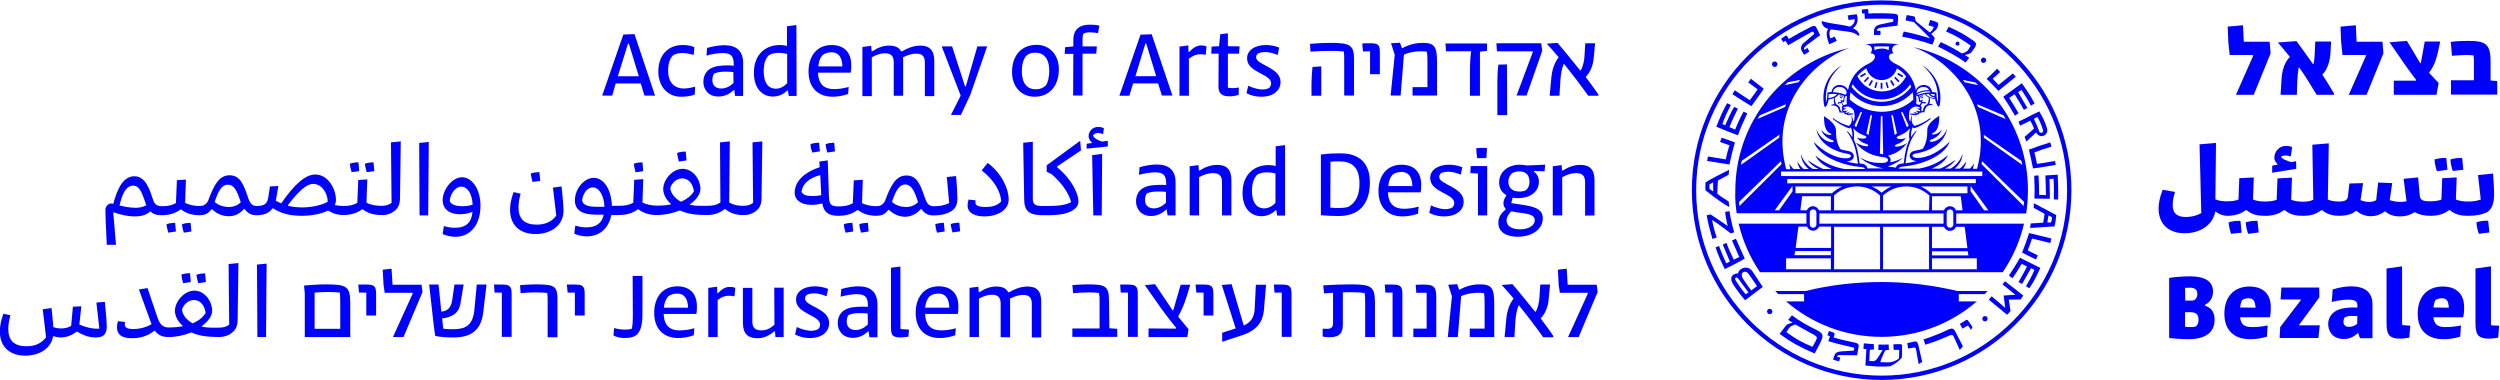 <?xml version="1.0" encoding="utf-8"?>
<!-- Generator: Adobe Illustrator 27.7.0, SVG Export Plug-In . SVG Version: 6.00 Build 0)  -->
<svg version="1.1" id="Layer_1" xmlns="http://www.w3.org/2000/svg" xmlns:xlink="http://www.w3.org/1999/xlink" x="0px" y="0px"
	 width="1701.5px" height="258.4px" viewBox="0 0 1701.5 258.4" style="enable-background:new 0 0 1701.5 258.4;"
	 xml:space="preserve">
<style type="text/css">
	.st0{fill:#0000FF;}
</style>
<g id="g8" transform="matrix(1.333,0,0,-1.333,-429.46,842.711)">
	<g id="g10" transform="translate(642.639,609.968)">
		<path id="path12" class="st0" d="M0.2,0h0.4l5.1-16.7H-5L0.2,0z M-6.1-20.4H6.7l1.9-6.2H14L3.5,4.8l-5.7-0.2L-13-26.6h5.1
			L-6.1-20.4z"/>
	</g>
	<path id="path24" class="st0" d="M669.8,582.8c2.2,0,4.9,0.2,7.1,1.1l0.2,4c-1.9-0.5-4-0.9-5.8-0.9c-4.3,0-8,2.6-8,9.2
		c0,3.7,1,6.1,2.4,7.6c1.2,0.9,2.7,1.3,4.6,1.3c2.1,0,4.1-0.4,6.1-0.9l0.3,3.9c-1.7,0.8-3.8,1.1-6,1.1c-7.4,0-12.4-5.1-12.4-13.6
		C658.4,587.1,663.9,582.8,669.8,582.8"/>
	<path id="path28" class="st0" d="M696.7,589.9c-1.9-2-4.2-2.9-6.3-2.9c-2.9,0-4.5,1.7-4.5,4.2c0,1.2,0.2,2.3,0.8,3.3
		c1.9,1.1,4.2,1.1,6.4,1.1c1.3,0,2.4-0.1,3.5-0.2L696.7,589.9L696.7,589.9z M693.7,598.8c-2.8,0-6.1-0.2-8.3-1.4
		c-2.6-1.2-4.1-3.8-4.1-7.1s2.2-7.4,7.7-7.4c3,0,5.6,1.2,7.8,3.3l0.3-0.1l0.4-2.9h4.1v16.7c0,6.3-3.4,9.2-9.6,9.2
		c-3,0-6-0.6-8.8-1.4l-0.3-3.9c2.8,0.8,5.9,1.3,8.3,1.3c4.7,0,5.6-2,5.6-6v-0.5C695.8,598.8,694.9,598.8,693.7,598.8"/>
	<path id="path32" class="st0" d="M724.1,589.7c-2.4-2.5-4.6-2.8-5.7-2.8c-4.2,0-6.3,3.3-6.3,9c0,3.6,0.9,6.6,2.8,8.2
		c1.6,0.8,3.1,1.1,5,1.1c1.4,0,2.9-0.2,4.2-0.6V589.7z M728.8,619.4l-4.8-0.6v-10.1c-1.3,0.4-2.5,0.5-3.8,0.5
		c-6.9,0-13.1-4.6-13.1-14.1c0-7.9,4.1-12.2,9.7-12.2c2.4,0,5.1,0.8,7.3,3.1l0.4-0.2l0.4-2.6h4L728.8,619.4z"/>
	<path id="path36" class="st0" d="M742.1,604c1.3,1.1,3.1,1.5,4.6,1.5c3.6,0,5.4-2.4,5.6-7.2H740C740.2,601.1,741.1,602.8,742.1,604
		 M747.3,582.8c2.1,0,5.2,0.4,7.9,1.4l0.3,3.6c-2.7-0.8-5.4-1.1-7.5-1.1c-5,0-7.9,2.4-8.2,8.4h16.7c0.3,1.4,0.3,2.6,0.3,3.9
		c0,6.7-3.9,10.2-10,10.2c-7.7,0-11.8-5.8-11.8-13.5C735,587.5,739.7,582.8,747.3,582.8"/>
	<path id="path40" class="st0" d="M767.4,603c2.6,1.5,4.9,2,6.6,2c3,0,4.5-1.3,4.5-4.6v-17.1h4.8v17.9c0,0.7,0,1.2-0.1,1.7
		c2.7,1.4,4.9,1.9,6.8,1.9c3,0,4.4-1.3,4.4-4.6v-17.1h4.8v18c0,5.5-2.5,7.8-7.1,7.8c-3.7,0-7-1.5-9.5-3l-0.4,0.2
		c-1.1,2-3.2,2.8-6.1,2.8c-3.3,0-6.2-1.3-8.5-2.9l-0.4,0.1l-0.2,2.7l-4.5-0.6v-25.1h4.8V603H767.4z"/>
	<path id="path44" class="st0" d="M826.2,608.5h-5l-5.9-20.4h-0.4l-6.6,20.4H803l9.6-24.9v-0.4l-4.9-9.7h5.1l4.8,10.3L826.2,608.5z"
		/>
	<path id="path48" class="st0" d="M845.7,603.2c1.4,1.5,2.8,2.1,5.2,2.1c4,0,7-2.8,7-9.2c0-3.2-0.6-5.6-1.6-7.4
		c-1.4-1.4-3.1-2.1-5.2-2.1c-4.6,0-7.2,3.1-7.2,9.3C843.9,598.9,844.5,601.3,845.7,603.2 M850.4,582.8c7.5,0,12.4,5.4,12.4,14
		c0,7.7-5,12.5-11.3,12.5c-7.8,0-12.6-5.4-12.6-13.9C838.9,587.6,843.9,582.8,850.4,582.8"/>
	<path id="path52" class="st0" d="M870.1,583.4h4.8v21.4h7l0.3,3.7h-7.3v3.7c0,1,0.1,1.8,0.3,2.6c0.7,0.6,1.7,0.9,3.2,0.9
		c1.6,0,3.1-0.2,4.4-0.4l0.7,3.8c-1.6,0.4-3.3,0.5-4.7,0.5c-5.3,0-8.6-2.2-8.6-8v-3.1l-4.2-0.4l-0.2-3.4h4.4L870.1,583.4z"/>
	<path id="path56" class="st0" d="M907,610h0.4l5.1-16.7h-10.6L907,610z M900.7,589.6h12.8l1.9-6.2h5.4l-10.6,31.3l-5.7-0.2
		l-10.8-31.2h5.1L900.7,589.6z"/>
	<path id="path60" class="st0" d="M929.2,602.2c2.1,1.7,3.9,2.3,5.9,2.3c0.9,0,1.7-0.1,2.7-0.3l0.4,4.3c-0.9,0.4-1.8,0.5-2.7,0.5
		c-2.1,0-4.1-1.1-6.2-3.4l-0.3,0.1l-0.1,3.3l-4.5-0.6v-25.1h4.8L929.2,602.2L929.2,602.2z"/>
	<path id="path64" class="st0" d="M944.3,588.1c0-3.5,1.5-5.1,5.8-5.1c1.4,0,3,0.3,4.5,0.7l0.1,3.8c-1.5-0.3-2.6-0.3-3.5-0.3
		c-0.7,0-1.4,0.1-2.1,0.2v17.4h5.7l0.3,3.7l-6,0.1v6.6l-3.9-0.5l-0.6-6.1l-3.8-0.2l-0.2-3.6h3.8L944.3,588.1z"/>
	<path id="path68" class="st0" d="M966.8,586.5c-1.9,0-4.5,0.6-7.3,1.9l-0.9-3.8c2.4-1.2,4.8-1.8,7.6-1.8c6.5,0,9.8,3.5,9.8,7.5
		c0,7.6-12.5,8.6-12.5,12.7c0,0.8,0.4,1.4,1,1.9c0.8,0.4,2.2,0.7,3.7,0.7c1.6,0,3.9-0.4,6.3-1.5l0.8,3.8c-2.4,0.9-4.6,1.3-6.8,1.3
		c-5.5,0-9.6-2.6-9.6-6.8c0-7.4,12.3-7.8,12.3-12.8c0-0.9-0.4-1.6-0.9-2.2C969.5,586.8,968.2,586.5,966.8,586.5"/>
	<path id="path72" class="st0" d="M996.8,598.3l-4.5-0.3c-0.3-3-0.5-5.8-0.5-8.1v-6.6h5V598.3z"/>
	<path id="path76" class="st0" d="M1008.3,605.9c0.2-1.4,0.2-3,0.2-4.6v-17.9h5v18.5c0,7.3-1.9,8.4-12.2,8.4
		c-3.4,0-7.1-0.2-10.3-0.5l0.3-4c3.3,0.3,7.3,0.4,10.3,0.4C1004.3,606.2,1006.5,606.1,1008.3,605.9"/>
	<path id="path80" class="st0" d="M1021.7,606v-11.7h5v11.5c0,3.7-1.1,4.3-5,4.3c-1.2,0-2.8,0-4-0.1l0.4-4.1L1021.7,606L1021.7,606z
		"/>
	<path id="path84" class="st0" d="M1037.3,583.4l1.7,20.9c3.2,1.4,6.3,1.7,8.7,1.7c1.2,0,2.1-0.1,3-0.2c0.3-2,0.3-4,0.3-6.1v-12
		h-7.6v-4.3h12.5v17.1c0,8-1.4,9.8-7.3,9.8c-3.7,0-6.9-0.8-10.6-2.8l-1,2.9l-4.6-0.3l1.9-5.9l-2.1-20.8L1037.3,583.4L1037.3,583.4z"
		/>
	<path id="path88" class="st0" d="M1073.3,606c-0.4-3-0.6-6-0.6-10.8v-11.9h5.1v22.5l3.6,0.4v3.8h-21.2l0.3-4H1073.3z"/>
	<path id="path92" class="st0" d="M1104.8,605.6l-8.3-22.2h5.1l8,22.8l-0.5,3.9h-22.9l0.3-4.1h18.2L1104.8,605.6z"/>
	<path id="path96" class="st0" d="M1091.6,599.3l-4.4-0.1c-0.4-3.1-0.5-6.7-0.5-9.1v-16.7h5L1091.6,599.3z"/>
	<path id="path100" class="st0" d="M1135.9,602.7l0.7,7.4h-5l-0.4-6.3c-0.1-2.8-0.9-5.7-1.8-7.4l-0.4-0.2
		c-3.7,4.5-7.6,9.5-11.6,14.1l-5.5-0.4c2-2.1,4-4.5,6-6.8v-0.3c-1.9-2.5-3.2-5.8-3.6-9.9l-0.9-9.6h5l0.5,8.1c0.2,2.9,0.7,5.7,1.6,8
		l0.3,0.1c3.8-4.7,8.2-10.4,12.3-16.2h5.2v0.6c-2.2,3.2-4.3,6.1-6.5,9C1134.1,595.2,1135.6,598.8,1135.9,602.7"/>
	<path id="path104" class="st0" d="M419.5,518.4c-1.5,0-3.1-0.2-4.4-0.7c0.1-1.4,0.5-2.8,0.9-4.3l3.9,0.6L419.5,518.4z"/>
	<path id="path108" class="st0" d="M411.6,518.4c-1.5,0-3.1-0.2-4.4-0.7c0.1-1.4,0.5-2.8,0.9-4.3l3.9,0.6L411.6,518.4z"/>
	<path id="path112" class="st0" d="M505.6,544.8l-0.4,4.5c-1.5,0-3.1-0.2-4.4-0.7c0.1-1.4,0.5-2.8,0.9-4.3L505.6,544.8z"/>
	<path id="path116" class="st0" d="M513.3,544.8l-0.4,4.5c-1.5,0-3.1-0.2-4.4-0.7c0.1-1.4,0.5-2.8,0.9-4.3L513.3,544.8z"/>
	<path id="path120" class="st0" d="M476.7,526.3c-2,0-4.6,0.1-7.4,0.8l-0.1,0.4c5.6,7.3,9.6,10.8,12.8,10.8c4.6,0,7.5-4.9,7.5-9.1
		C486.1,527.2,480.7,526.3,476.7,526.3 M439.1,526.5c-2.5,0-5.3,0.7-7.3,2.6c2,6.1,3.8,8.8,6.7,8.8c2.9,0,4.6-2.5,6.6-9
		C443.5,527.3,441.3,526.5,439.1,526.5 M391.4,526.1c-2.8,0-5.9,0.6-8.2,1.2c1.4,6,3.4,10.1,6.9,10.1c3.4,0,4.5-3.5,6.8-10
		C395.1,526.4,393.2,526.1,391.4,526.1 M523.7,524.6c1.6,1.2,2.6,3,2.7,6.2l0.4,29.2l-5-0.5l0.3-30.9c-1.7-1.2-3.2-1.5-5.4-1.5l0,0
		l0,0c-2.8,0-5.5,0.6-7.4,1.6l0.4,11.9l-4.6-0.3l-0.5-11.7c-2-1.1-4-1.6-7.3-1.6l0,0l0,0c-1.2,0-2.6,0.2-4.2,0.5
		c0.4,0.7,0.6,1.6,0.6,2.7c0,5.4-3.9,12.9-10.6,12.9c-5.1,0-10.9-5.4-17.4-14.8l-2.7,1.4l1.3,7.5L460,537l-0.9-5.9
		c-0.6-3.3-2.3-4-5.9-4.1l0,0l0,0c-2.4,0-3.4,1.6-4.2,3.8c-2.2,6.5-3.9,11.9-9.6,11.9c-5.4,0-8-5-11-13.1c-1.1-2-2.6-2.6-4.3-2.6
		c-2.8,0-5.5,0.6-7.4,1.6l0.4,11.9l-4.6-0.3l-0.5-11.7c-2-1.1-4-1.6-7.3-1.6l0,0l0,0c-2.8,0-3.8,1.6-4.3,3.1
		c-1.8,5.3-3.8,12.2-9.6,12.2c-5.7,0-8.7-6.3-10.8-14.1c-0.6,0.2-1.1,0.2-1.4,0.2c-1.3-0.2-2.6-1.7-2.6-3.1c0-1.5,0.1-3,0.1-5.1
		l0.6-12.9h4.7l-1.4,16.4l0.3,0.2c3-1.2,7-2.1,10.7-2.1s6.1,0.9,7.8,2.5h0.3c1.2-1.3,2.9-1.9,5.6-1.9l0,0l0,0c3.4,0,6.9,0.8,9.6,2.9
		h0.4c2.5-2,5.8-2.9,9.4-2.9c2.6,0.1,4.2,0.6,6,3h0.4c2.1-2,4.9-3.5,8.5-3.5c2.6,0,5.2,0.8,7.7,3.7h0.4c1.6-2.4,3.6-3.2,6.1-3.2l0,0
		l0,0c3.4,0,6.3,0.9,8.1,3.5h0.4c4.2-2.9,9.6-3.8,14.4-3.8c5.2,0,10.1,1,13.4,2.6h0.4c2.7-1.7,5.2-2.2,7.5-2.2l0,0l0,0
		c3.4,0,6.9,0.8,9.6,2.9h0.4c2.5-2,5.8-2.9,9.4-2.9l0,0l0,0C519.5,522.2,521.9,523.1,523.7,524.6"/>
	<path id="path124" class="st0" d="M536.4,522.2h4.4l0.3,37.5l-4.9-0.5L536.4,522.2z"/>
	<path id="path128" class="st0" d="M558.2,526.9c-4.2,0-6.1,1.4-6.4,2.7c0.1,3,2.6,7.3,5.9,7.3c3.2,0,5.5-3.6,5.8-9.2
		C562.1,527.2,560.2,526.9,558.2,526.9 M554.5,515.9c-1.6,0-3.7,0.2-5.7,0.9l-0.6-4.1c1.7-0.8,4.1-1.4,6.5-1.4
		c8.1,0,12.8,6.7,12.8,15.8c0,9.1-4.7,14.6-9.4,14.6c-5,0-9.9-6.3-9.9-11.7c0-4.9,3.9-7.2,8.8-7.2c1.8,0,4.2,0.3,6.4,1.2
		C563,518.7,560.2,515.9,554.5,515.9"/>
	<path id="path132" class="st0" d="M604.5,536.4l1.7-14.3c-2.4-3.3-5.9-4.6-10-4.6c-6.2,0-9.3,2.9-9.3,8.8c0,2.2,0.4,4.5,1.1,7
		l-3.6,0.8c-1.3-3.5-1.8-6.5-1.8-9c0-8.1,5.3-12.4,13-12.4s14.3,4.3,14.3,11.9c0,2-0.4,7.3-1,12.4L604.5,536.4z"/>
	<path id="path136" class="st0" d="M598,539.8l-0.4,4.5c-1.5,0-3.1-0.2-4.4-0.7c0.1-1.4,0.5-2.8,0.9-4.3L598,539.8z"/>
	<path id="path140" class="st0" d="M646.7,544.2l3.9,0.6l-0.4,4.5c-1.5,0-3.1-0.2-4.4-0.7C645.9,547.2,646.3,545.8,646.7,544.2"/>
	<path id="path144" class="st0" d="M668.8,549.7l3.9,0.6l-0.4,4.5c-1.5,0-3.1-0.2-4.4-0.7C668,552.7,668.4,551.3,668.8,549.7"/>
	<path id="path148" class="st0" d="M669.8,529.2c-3,1.7-5.1,4.2-5.4,6.9c0.6,2.6,3.3,5,5.9,5c2.7,0,5.3-1.5,6.2-6.5
		c-1.3-2.3-3.4-3.9-6.3-5.3h-0.4V529.2z M627,526.6c-4.2,0-7.2,0.7-7.6,3.3c0.3,2.8,2.2,6.6,5.4,6.6c3.5,0,5.8-4.5,6-9.9L627,526.6
		L627,526.6z M708.3,524.6c1.6,1.2,2.6,3,2.7,6.2l0.4,29.2l-5-0.5l0.3-30.9c-1.7-1.2-3.2-1.5-5.4-1.5l0,0l0,0c-2.6,0-5,0.6-6.8,1.7
		l0.3,31.2l-5-0.5l0.2-30.7c-1.8-1.2-3.7-1.7-6.7-1.7l0,0l0,0h-4.1c-1.5,0-3.1,0.2-4.6,0.5l-0.2,0.2c3.3,2.4,5.4,5.2,5.4,8
		c0,4.6-3.7,10.2-9.1,10.2c-5.1,0-9.9-5.5-9.9-10.3c0-2.6,1.4-5.4,4-7.7l-0.2-0.2c-2.1-0.4-4.4-0.6-7-0.6c-2.8,0-5.5,0.6-7.4,1.6
		l0.4,11.9l-4.6-0.3l-0.5-11.7c-2-1.1-4-1.6-7.3-1.6l0,0l0,0h-3.6c-0.4,9.8-5,14.3-9.2,14.3c-5.1,0-9.7-5.8-9.7-11.5
		c0-5,3.8-7.3,10.4-7.3h4.3c-0.8-4.3-3.8-6.5-8.8-6.5c-1.6,0-3.8,0.3-5.7,0.9l-0.5-4.1c1.6-0.8,4-1.4,6.4-1.4
		c6.9,0,11.3,4.6,12.5,10.9h3.9l0,0l0,0c3.4,0,6.9,0.8,9.6,2.9h0.4c2.5-2,5.8-2.9,9.4-2.9c4,0,8,0.9,11.5,2.3h0.4
		c3.8-1.8,8.1-2.3,13.6-2.3l0,0l0,0c3.2,0,6.3,0.8,9,3h0.4c2.4-2,5.6-3,8.7-3l0,0l0,0C704.1,522.2,706.5,523.1,708.3,524.6"/>
	<path id="path152" class="st0" d="M744.6,554.3l3.9,0.6l-0.4,4.4c-1.5,0-3.1-0.2-4.4-0.7C743.8,557.2,744.1,555.9,744.6,554.3"/>
	<path id="path156" class="st0" d="M736.9,554.3l3.9,0.6l-0.4,4.4c-1.5,0-3.1-0.2-4.4-0.7C736,557.2,736.4,555.9,736.9,554.3"/>
	<path id="path160" class="st0" d="M757.4,518.4c-1.5,0-3.1-0.2-4.4-0.7c0.1-1.4,0.5-2.8,0.9-4.3l3.9,0.6L757.4,518.4z"/>
	<path id="path164" class="st0" d="M765.3,518.4c-1.5,0-3.1-0.2-4.4-0.7c0.1-1.4,0.5-2.8,0.9-4.3l3.9,0.6L765.3,518.4z"/>
	<path id="path168" class="st0" d="M784.3,538c2.9,0,4.6-2.5,6.6-9c-1.6-1.7-3.8-2.5-6-2.5c-2.5,0-5.3,0.7-7.3,2.6
		C779.6,535.2,781.5,538,784.3,538 M736.9,532.1c-2.7,0-4.8,0.5-5.5,2.2c0.6,3.9,3.5,6.9,9.6,8.5l0.5-10.3
		C739.9,532.2,738.2,532.1,736.9,532.1 M792.3,525.4h0.4c1.6-2.4,3.6-3.2,6.1-3.2l0,0l0,0c4.1,0,7.7,1,9.7,2.6
		c1.6,1.2,2.5,3,2.5,6.1c0,1.8-0.3,7.6-0.7,11.4l-4.7-0.5l1.2-13.3c-2.4-1.2-4.9-1.6-8-1.6l0,0l0,0c-2.4,0-3.4,1.6-4.2,3.8
		c-2.3,6.5-3.9,11.9-9.6,11.9c-5.4,0-8-5-11-13.1c-1.1-2-2.6-2.6-4.3-2.6l0,0l0,0c-2.8,0-5.5,0.6-7.4,1.6l0.4,11.9l-4.6-0.3
		l-0.5-11.7c-2-1.1-4-1.6-7.3-1.6c-3.8,0-4.7,1-4.9,4.9l-0.6,18.6l-4.3-0.6l0.2-2.9c-10.3-3.3-12.8-9.2-12.8-13
		c0-3.4,2.8-6.2,8.6-6.2c1.4,0,3.3,0.1,5.2,0.7l0.4-0.2c0.7-4.3,3.1-6.1,8.2-6.1c3.4,0,6.9,0.8,9.6,2.9h0.4c2.5-2,5.8-2.9,9.4-2.9
		l0,0l0,0c2.6,0.1,4.2,0.6,6,3h0.4c2.1-2,4.9-3.5,8.5-3.5C787.2,521.7,789.8,522.6,792.3,525.4"/>
	<path id="path172" class="st0" d="M807.6,517.8c0.1-1.4,0.5-2.8,0.9-4.3l3.9,0.6l-0.4,4.4C810.5,518.5,808.9,518.3,807.6,517.8"/>
	<path id="path176" class="st0" d="M800.6,513.4l3.9,0.6l-0.4,4.4c-1.5,0-3.1-0.2-4.4-0.7C799.8,516.4,800.1,515,800.6,513.4"/>
	<path id="path180" class="st0" d="M824.8,521.7c7.1,0,12.4,3.5,12.4,8.7s-3.4,13.1-10.7,18.6l-3.1-3.8c5.8-4.5,9.6-10.3,10-15.8
		c-2.2-2.5-5.5-2.9-8.2-2.9s-5,0.6-5,2.1c0,0.3,0.1,0.8,0.1,1.3l-3.6,0.4c-0.3-1-0.5-2.1-0.5-3C816.2,522.9,820.8,521.7,824.8,521.7
		"/>
	<path id="path184" class="st0" d="M869.9,524.8c1.8,1.1,2.9,2.5,2.9,4.7c0,3.7-3.4,11.2-10.9,17.3v0.4l12.2,8.2l-0.4,4.9
		l-17.1-12.5v-3.3l2.6-1.3c5.7-5.1,8.6-9.7,9.9-14.2c-3.6-1.9-7.8-2-14.6-2l0,0l0,0c-3.6,0-5,0.7-5,3.7v29.1l-4.9-0.5l0.5-29
		c0.1-6,2.7-8,9.5-8l0,0l0,0C862.1,522.2,866.8,522.8,869.9,524.8"/>
	<path id="path188" class="st0" d="M884.7,522.2l0.2,31.4l-5.1-0.6l0.6-30.8L884.7,522.2L884.7,522.2z"/>
	<path id="path192" class="st0" d="M882.7,564.3c0.9,0,1.8-0.2,2.7-0.6l0.4,3c-1,0.5-1.9,0.7-2.9,0.7c-3,0-4.9-2.4-4.9-4.7
		c0-1.3,0.7-2.5,1.9-3.5l-2.9-0.4v-2.5l10.8,1.1v2.9l-3-0.4c-2.4,0.8-4.2,1.9-4.6,3.2C880.9,563.8,881.7,564.3,882.7,564.3"/>
	<path id="path196" class="st0" d="M906.8,530c0,1.2,0.2,2.4,0.8,3.3c1.9,1.1,4.2,1.1,6.4,1.1c1.3,0,2.4,0,3.5-0.2v-5.5
		c-1.9-2-4.2-2.9-6.3-2.9C908.4,525.8,906.8,527.5,906.8,530 M917.6,525.2l0.3-0.1l0.4-2.9h4.1V539c0,6.3-3.4,9.2-9.6,9.2
		c-3,0-6-0.6-8.8-1.4l-0.3-3.9c2.8,0.8,5.9,1.3,8.3,1.3c4.7,0,5.6-2,5.6-6v-0.5c-1,0.1-1.9,0.1-3,0.1c-2.8,0-6.1-0.2-8.3-1.4
		c-2.6-1.2-4.1-3.8-4.1-7.1s2.2-7.4,7.7-7.4C912.8,521.9,915.4,523.1,917.6,525.2"/>
	<path id="path200" class="st0" d="M946.1,522.2h4.8v18c0,5.5-2.5,7.8-7.2,7.8c-3.7,0-6.7-1.4-9-2.9l-0.4,0.1l-0.2,2.7l-4.5-0.6
		v-25.1h4.8v19.5c2.8,1.6,5.1,2.1,7.1,2.1c3.1,0,4.6-1.3,4.6-4.6L946.1,522.2z"/>
	<path id="path204" class="st0" d="M964.2,543.1c1.6,0.8,3.1,1.1,5,1.1c1.4,0,2.9-0.2,4.2-0.6v-15c-2.4-2.5-4.6-2.8-5.7-2.8
		c-4.2,0-6.3,3.3-6.3,9C961.4,538.5,962.4,541.4,964.2,543.1 M966.2,521.8c2.4,0,5.1,0.8,7.3,3.1l0.4-0.2l0.4-2.6h4v36l-4.8-0.6
		v-10.1c-1.3,0.4-2.5,0.5-3.8,0.5c-6.9,0-13.1-4.6-13.1-14.1C956.5,526.1,960.7,521.8,966.2,521.8"/>
	<path id="path208" class="st0" d="M1001.5,549.6c1.5,0.2,2.9,0.2,4.4,0.2c6.4,0,10.4-2.8,10.4-11.3c0-6-1.8-9.6-5.6-11.9
		c-1.7-0.5-3.2-0.6-4.7-0.6s-3,0-4.6,0.2L1001.5,549.6L1001.5,549.6z M1021.6,539.1c0,12.1-8,14.8-15,14.8c-2.1,0-5.3,0-10-0.6v-31
		c3.9-0.3,6.2-0.4,9.1-0.4C1015.8,521.9,1021.6,527.7,1021.6,539.1"/>
	<path id="path212" class="st0" d="M1033.1,542.9c1.3,1.1,3.1,1.5,4.6,1.5c3.6,0,5.4-2.3,5.6-7.2H1031
		C1031.2,539.9,1032.1,541.7,1033.1,542.9 M1046.5,526.7c-2.7-0.8-5.4-1.1-7.5-1.1c-5,0-7.9,2.4-8.2,8.4h16.7
		c0.3,1.4,0.3,2.6,0.3,3.9c0,6.7-3.9,10.2-10,10.2c-7.7,0-11.8-5.8-11.8-13.5c0-8.2,4.7-12.9,12.3-12.9c2.1,0,5.2,0.4,7.9,1.4
		L1046.5,526.7z"/>
	<path id="path216" class="st0" d="M1069.5,529.2c0,7.6-12.5,8.6-12.5,12.7c0,0.8,0.4,1.4,1,1.9c0.8,0.4,2.2,0.7,3.7,0.7
		c1.6,0,3.9-0.4,6.3-1.5l0.8,3.8c-2.4,0.9-4.6,1.3-6.8,1.3c-5.5,0-9.6-2.6-9.6-6.8c0-7.4,12.3-7.8,12.3-12.8c0-0.9-0.4-1.6-0.9-2.2
		c-1-0.6-2.3-0.9-3.7-0.9c-1.9,0-4.5,0.6-7.3,1.9l-0.9-3.8c2.4-1.2,4.8-1.8,7.6-1.8C1066.2,521.7,1069.5,525.2,1069.5,529.2"/>
	<path id="path220" class="st0" d="M1075.9,556.5c0.1-1.8,0.2-3.3,0.5-5.1l4.7,0.1l0.3,5.1C1079.4,556.8,1077.4,556.7,1075.9,556.5"
		/>
	<path id="path224" class="st0" d="M1081.5,522.2v25.2h-8.4l-0.2-3.6l3.9-0.2v-21.4H1081.5z"/>
	<path id="path228" class="st0" d="M1091.4,519.6c0,1.7,0.9,3.1,2.4,4.7l2.7-0.5c5.1-0.7,9.3-0.9,9.3-4.1c0-2.7-3.3-4.6-7.5-4.6
		C1094.5,515.1,1091.4,516.5,1091.4,519.6 M1094.2,543.8c1.5,0.7,2.6,0.9,3.6,0.9c3.7,0,5.3-2.1,5.3-5.3c0-2-0.7-3.4-1.8-4.3
		c-1.1-0.6-2.3-0.7-3.3-0.7c-3.9,0-5.7,2.1-5.7,5.1C1092.3,541.2,1093.1,542.6,1094.2,543.8 M1109.9,520.7c0,5.3-5.2,6.2-12.3,7.2
		c-1.1,0.2-2,0.3-3.8,0.6l0.7,2.8c0.8-0.2,1.8-0.3,2.7-0.3c5.7,0,10.7,2.9,10.7,8.4c0,2.2-0.8,3.8-2.5,5.1v0.4l5.4-0.2l0.3,3.4
		l-9.3-0.4c-1.2,0.2-2.3,0.4-3.6,0.4c-5.9,0-10.6-3.5-10.6-9.1c0-3,1.4-5.1,3.6-6.4v-0.4c-1-1.4-1.4-2.6-1.4-3.8
		c0-1.1,0.4-2,1.1-2.8v-0.4c-2.3-1.9-3.7-4-3.7-6.7c0-5.5,5.1-7.2,10.1-7.2C1104.9,511.4,1109.9,515.5,1109.9,520.7"/>
	<path id="path232" class="st0" d="M1136.3,522.2v18c0,5.5-2.5,7.8-7.2,7.8c-3.7,0-6.6-1.4-9-2.9l-0.4,0.1l-0.2,2.7l-4.5-0.6v-25.1
		h4.8v19.5c2.8,1.6,5.1,2.1,7.1,2.1c3.1,0,4.6-1.3,4.6-4.6v-17.1L1136.3,522.2z"/>
	<path id="path236" class="st0" d="M371.4,477.7l1.5-13.3c-3.5-0.2-6.8,0.6-10.2,2.1l1,9.3l-4.3-0.2l-0.9-9.8
		c-1.6-1-3.5-1.3-5.1-1.3c-1.4,0-2.7,0.2-4,0.7c-0.2,2.6-0.5,6.1-0.9,9.7l-4.5-0.6l1.7-14.3c-2.4-3.3-5.9-4.6-10-4.6
		c-6.2,0-9.3,2.9-9.3,8.8c0,2.2,0.4,4.4,1.1,7l-3.6,0.8c-1.3-3.5-1.8-6.5-1.8-9c0-8.1,5.3-12.4,13-12.4c7.1,0,13.2,3.6,14.2,10
		c1.2-0.4,2.5-0.7,3.8-0.7c2.8,0,5.6,0.9,8.1,2.9h0.4c3-1.7,5.8-2.9,9.4-2.9c2.1,0,3.5,0.5,4.1,1.1c1,0.8,1.6,2.3,1.6,4.3
		s-0.5,8.1-1,12.8L371.4,477.7z"/>
	<path id="path240" class="st0" d="M415.7,487.6l3.9,0.6l-0.4,4.5c-1.5,0-3.1-0.2-4.4-0.7C414.9,490.6,415.2,489.2,415.7,487.6"/>
	<path id="path244" class="st0" d="M426.9,492.6c-1.5,0-3.1-0.2-4.4-0.7c0.1-1.4,0.5-2.8,0.9-4.3l3.9,0.6L426.9,492.6z"/>
	<path id="path248" class="st0" d="M420.5,467.1c-3,1.7-5.1,4.2-5.4,6.9c0.6,2.6,3.3,5,5.9,5c2.7,0,5.3-1.5,6.2-6.5
		c-1.3-2.3-3.4-3.9-6.3-5.3h-0.4V467.1z M439.2,466.4c-1.7-1.2-3.2-1.5-5.4-1.5l0,0l0,0h-3.9c-1.5,0-3.1,0.2-4.6,0.5l-0.2,0.2
		c3.3,2.4,5.4,5.2,5.4,8c0,4.6-3.7,10.2-9.1,10.2c-5.1,0-9.9-5.5-9.9-10.3c0-2.6,1.4-5.4,4-7.7l-0.2-0.2c-2.1-0.4-4.4-0.6-7-0.6l0,0
		l0,0c-2.2,0-4.2,0.7-5.7,5l-5.1,15.1l-4.4-0.7l6.4-17.6l-0.2-0.3c-3-1.6-5.9-2.3-9-2.3c-3.4,0-4.4,0.8-4.4,2.5c0,0.4,0,0.6,0.1,1.1
		l-3.6,0.4c-0.3-1-0.5-2.1-0.5-3.1c0-3.9,2.6-5.6,7.7-5.6s8.6,1.6,11.3,3.8h0.4c1.7-2.3,3.9-3.2,6.9-3.2l0,0l0,0c4,0,8,0.9,11.5,2.3
		h0.4c3.8-1.8,8.1-2.2,13.6-2.3l0,0l0,0c2.9,0,5.4,0.8,7.1,2.4c1.6,1.2,2.6,3,2.7,6.2l0.4,29.2l-5-0.5L439.2,466.4z"/>
	<path id="path252" class="st0" d="M453.6,460.1h4.4l0.3,37.5l-4.9-0.5L453.6,460.1z"/>
	<path id="path256" class="st0" d="M495.9,464.3h-13.1v18.5c2.6,0.2,4.7,0.3,6.3,0.3c3.1,0,5.1-0.1,6.6-0.3c0.1-1.3,0.2-2.7,0.2-4.7
		V464.3z M488.2,487c-3.5,0-7.5-0.3-10.8-0.6l0.4-4v-22.3H501v17.4C501,486.1,499.1,487,488.2,487"/>
	<path id="path260" class="st0" d="M509.1,486.9c-1.2,0-2.8,0-4,0l0.4-4.1h3.7v-11.7h5v11.5C514.1,486.3,513,486.9,509.1,486.9"/>
	<path id="path264" class="st0" d="M522.6,486.8l-0.5,8.2l-4.5-0.5l0.4-7.7l0.6-4.1h14.2l0.1-0.4l-10.1-22.2h5.4l9.7,23l-0.5,3.7
		H522.6z"/>
	<path id="path268" class="st0" d="M564.4,474.1c-0.8-8.1-4.5-10-10.9-10c-1.8,0-3.4,0-5,0.3l-0.6,5.2c4.9,0.6,8.6,2.5,9.4,7.8
		l1.6,9.5h-4.7l-1.1-7.8c-0.6-4-2.3-5.5-5.2-6h-0.4l-1.4,13.8h-4.8l2.4-21.3c0.2-1.5,0.4-3,0.7-4.9c2.9-0.7,6.5-0.8,9.4-0.8
		c7.8,0,13.9,2.8,15.1,12.7l1.7,14.3h-5L564.4,474.1z"/>
	<path id="path272" class="st0" d="M578.3,486.9c-1.3,0-2.7,0-3.9,0l0.3-4.1h3.7v-22.6h5v22.4C583.3,486.2,582.2,486.9,578.3,486.9"
		/>
	<path id="path276" class="st0" d="M595.7,487c-2.9,0-5.6-0.2-8-0.4l0.3-4.1c2.5,0.3,5.3,0.4,7.7,0.4c2.5,0,4.6-0.1,5.9-0.3
		c0.2-1.4,0.2-2.7,0.2-4.3V460h5v18C606.9,486,606,487,595.7,487"/>
	<path id="path280" class="st0" d="M615.6,486.9c-1.2,0-2.8,0-4,0l0.4-4.1h3.7v-11.7h5v11.5C620.6,486.3,619.5,486.9,615.6,486.9"/>
	<path id="path284" class="st0" d="M645.3,470.5c0-2-0.1-4.1-0.5-6.1c-1-0.4-1.9-0.5-3.4-0.5c-2,0-3.9,0.3-5.7,0.8l-0.3-3.8
		c1.6-0.8,3.4-1.3,5.7-1.3c2.7,0,5.1,0.5,6.6,2.1c1.8,1.9,2.5,5.5,2.5,10v19.6h-5L645.3,470.5z"/>
	<path id="path288" class="st0" d="M661.1,475.1c0.3,2.8,1.2,4.5,2.2,5.7c1.3,1.1,3.1,1.5,4.6,1.5c3.6,0,5.4-2.4,5.6-7.2H661.1z
		 M668,486c-7.7,0-11.8-5.8-11.8-13.5c0-8.2,4.7-12.9,12.3-12.9c2.1,0,5.2,0.4,7.9,1.4l0.3,3.6c-2.7-0.8-5.4-1.1-7.5-1.1
		c-5,0-7.9,2.4-8.2,8.4h16.7c0.3,1.4,0.3,2.6,0.3,3.9C678,482.5,674.1,486,668,486"/>
	<path id="path292" class="st0" d="M688.7,482.4l-0.3,0.1l-0.1,3.3l-4.5-0.6v-25.1h4.8V479c2.1,1.7,3.9,2.2,5.9,2.2
		c0.9,0,1.7-0.1,2.7-0.3l0.4,4.3c-0.9,0.4-1.8,0.5-2.7,0.5C692.8,485.8,690.8,484.7,688.7,482.4"/>
	<path id="path296" class="st0" d="M717.6,466.4c-2.7-2.4-4.7-2.9-6.6-2.9c-3.1,0-4.7,1.2-4.7,4.6v17.1h-4.8v-17.9
		c0-5.5,2.6-7.8,7.3-7.8c3.4,0,6.1,1.3,8.7,3.5l0.4-0.1l0.2-2.8h4.2v25.2h-4.8L717.6,466.4z"/>
	<path id="path300" class="st0" d="M733.2,479.8c0,0.8,0.4,1.4,1,1.9c0.8,0.4,2.2,0.7,3.7,0.7c1.6,0,3.9-0.4,6.3-1.5l0.8,3.8
		c-2.4,0.9-4.6,1.3-6.8,1.3c-5.5,0-9.6-2.6-9.6-6.8c0-7.4,12.3-7.8,12.3-12.8c0-0.9-0.4-1.6-0.9-2.2c-1-0.6-2.3-0.9-3.7-0.9
		c-1.9,0-4.5,0.6-7.3,1.9l-0.9-3.8c2.4-1.2,4.8-1.8,7.6-1.8c6.5,0,9.8,3.5,9.8,7.5C745.8,474.7,733.2,475.7,733.2,479.8"/>
	<path id="path304" class="st0" d="M765.3,466.6c-1.9-2-4.2-2.9-6.3-2.9c-2.9,0-4.5,1.7-4.5,4.2c0,1.2,0.2,2.4,0.8,3.3
		c1.9,1.1,4.2,1.1,6.4,1.1c1.3,0,2.4,0,3.5-0.2L765.3,466.6z M760.5,486c-3,0-6-0.6-8.8-1.4l-0.3-3.9c2.8,0.8,5.9,1.3,8.3,1.3
		c4.7,0,5.6-2,5.6-6v-0.5c-1,0.1-1.9,0.1-3,0.1c-2.8,0-6.1-0.2-8.3-1.4c-2.6-1.2-4.1-3.8-4.1-7.1c0-3.3,2.2-7.4,7.7-7.4
		c3,0,5.6,1.2,7.8,3.3l0.3-0.1l0.4-2.9h4.1v16.7C770.1,483.1,766.7,486,760.5,486"/>
	<path id="path308" class="st0" d="M781.9,466.3v29.8l-4.8-0.6v-30.2c0-2,0.1-3.5,1-4.4c1-0.9,2.3-1,3.9-1c1.4,0,2.8,0.2,4,0.4
		l0.3,3.6l-4.3,0.3C781.9,464.8,781.9,465.4,781.9,466.3"/>
	<path id="path312" class="st0" d="M794.5,475.1c0.3,2.8,1.2,4.5,2.2,5.7c1.3,1.1,3.1,1.5,4.6,1.5c3.6,0,5.4-2.4,5.6-7.2H794.5z
		 M801.5,486c-7.7,0-11.8-5.8-11.8-13.5c0-8.2,4.7-12.9,12.3-12.9c2.1,0,5.2,0.4,7.9,1.4l0.3,3.6c-2.7-0.8-5.4-1.1-7.5-1.1
		c-5,0-7.9,2.4-8.2,8.4h16.7c0.3,1.4,0.3,2.6,0.3,3.9C811.5,482.5,807.6,486,801.5,486"/>
	<path id="path316" class="st0" d="M846.8,485.9c-3.7,0-7-1.5-9.5-3l-0.4,0.2c-1.1,2-3.2,2.8-6.1,2.8c-3.3,0-6.2-1.3-8.5-2.9
		l-0.4,0.1l-0.2,2.7l-4.5-0.6v-25.1h4.8v19.6c2.6,1.5,4.9,2,6.6,2c3,0,4.5-1.3,4.5-4.6V460h4.8v18c0,0.7,0,1.2-0.1,1.7
		c2.7,1.4,4.9,1.9,6.8,1.9c3,0,4.4-1.3,4.4-4.6v-17.1h4.8v18C853.9,483.7,851.4,485.9,846.8,485.9"/>
	<path id="path320" class="st0" d="M888.4,478.8c0,7.2-1.9,8.2-10.3,8.2c-2.8,0-5.8-0.1-8.4-0.4l0.4-4.1c2.5,0.2,5.7,0.4,8.1,0.4
		c2,0,3.7-0.1,5.1-0.3c0.2-1.1,0.3-2.3,0.3-3.5v-14.6h-13.9v-4.3h22.9v4.1l-4,0.3L888.4,478.8z"/>
	<path id="path324" class="st0" d="M898,486.9c-1.3,0-2.7,0-3.9,0l0.3-4.1h3.7v-22.6h5v22.4C903,486.2,901.9,486.9,898,486.9"/>
	<path id="path328" class="st0" d="M929.9,486.8H925l-3.8-13.1h-0.3l-9,13.4l-5.2-0.5l8.5-12.1c2.7-3.7,5.2-6.9,7.5-9.7l-0.1-0.4
		l-14,0.1v-4.4h19.8l0.6,4l-5.2,6.3v0.4C926.3,475.1,927.9,479.9,929.9,486.8"/>
	<path id="path332" class="st0" d="M936.6,486.9c-1.2,0-2.8,0-4,0l0.4-4.1h3.7v-11.7h5v11.5C941.6,486.3,940.5,486.9,936.6,486.9"/>
	<path id="path336" class="st0" d="M962.8,474.7c-0.2-4.7-2.1-7.2-5.6-8.7l-6.2,21.1l-5-0.4l7.1-22.2l-6.9-2.2v-4.6l9.8,3.2
		c6.3,2,10.8,5.5,11.5,12.9l1.1,13h-5.2L962.8,474.7z"/>
	<path id="path340" class="st0" d="M976.5,486.9c-1.3,0-2.7,0-3.9,0l0.3-4.1h3.7v-22.6h5v22.4C981.5,486.2,980.4,486.9,976.5,486.9"
		/>
	<path id="path344" class="st0" d="M1011.6,487c-4.5,0-9.5-0.2-13.8-0.5l0.4-4.1l4.6,0.3v-15.2c0-2.2-0.6-3.2-3.1-3.2
		c-0.7,0-1.2,0-2.2,0.1v-4c0.9-0.3,2.2-0.4,3.4-0.4c5.5,0,6.9,2.4,6.9,6.6v16.3c1.6,0.1,3.1,0.1,4.3,0.1c2.7,0,5-0.1,6.9-0.5
		c0.2-1.8,0.2-3.5,0.2-5.1v-17.3h5v17.6C1024.1,485.9,1022.6,487,1011.6,487"/>
	<path id="path348" class="st0" d="M1033.1,486.9c-1.3,0-2.7,0-3.9,0l0.3-4.1h3.7v-22.6h5v22.4
		C1038.1,486.2,1036.9,486.9,1033.1,486.9"/>
	<path id="path352" class="st0" d="M1049.1,486.9c-1.9,0-2.8-0.1-4.1-0.1l0.3-4.1h5.3v-18.3h-6.8v-4.3h11.7v18
		C1055.5,484.7,1055.7,486.9,1049.1,486.9"/>
	<path id="path356" class="st0" d="M1077.8,487c-3.7,0-6.9-0.8-10.6-2.8l-1,2.9l-4.6-0.3l1.9-5.9l-2.1-20.8h5.1l1.7,20.9
		c3.2,1.4,6.3,1.7,8.7,1.7c1.2,0,2.1,0,3-0.2c0.3-2,0.3-4,0.3-6.1v-12h-7.6v-4.3h12.5v17.1C1085.1,485.2,1083.7,487,1077.8,487"/>
	<path id="path360" class="st0" d="M1112.9,479.5l0.7,7.4h-5l-0.4-6.3c-0.1-2.8-0.9-5.7-1.8-7.4l-0.4-0.2
		c-3.7,4.5-7.6,9.5-11.6,14.1l-5.5-0.4c2-2.1,4-4.5,6-6.8v-0.3c-1.9-2.5-3.2-5.8-3.6-9.9l-0.9-9.6h5l0.5,8.1c0.2,2.9,0.7,5.7,1.6,8
		h0.3c3.8-4.7,8.2-10.4,12.3-16.2h5.2v0.6c-2.1,3.2-4.3,6.1-6.5,9C1111.1,472,1112.6,475.5,1112.9,479.5"/>
	<path id="path364" class="st0" d="M1122.6,486.8l-0.5,8.2l-4.5-0.5l0.4-7.7l0.6-4.1h14.2l0.1-0.4l-10.1-22.2h5.4l9.7,23l-0.5,3.7
		H1122.6z"/>
	<path id="path368" class="st0" d="M1460.6,604.1h11.9l0.1-0.4l-8.8-19.9h9.1l8.6,21.2l-0.5,5.9h-13.2l-0.4,8.4l-7.8-0.7l0.3-7.8
		L1460.6,604.1z"/>
	<path id="path372" class="st0" d="M1491.3,603.1c-2.4-2.4-3.9-6.3-4.2-11l-0.5-8.3h8.3l0.2,6.4c0.1,2.7,0.3,4.9,0.7,7.4h0.4
		c3.1-4.4,6-9.1,8.8-13.8h8.9v0.6c-2,3.5-4,6.6-6,9.7c2.8,2.7,4,7.3,4.2,11.8l0.3,5.1h-8.1l-0.2-4.6c-0.1-2.5-0.2-4.9-0.7-6.9h-0.3
		c-2.8,4-5.5,7.8-8.4,11.7l-9.5-0.7c2.2-2.6,4.2-4.9,6.1-7.3L1491.3,603.1z"/>
	<path id="path376" class="st0" d="M1518.2,604.1h11.9l0.1-0.4l-8.8-19.9h9.1l8.6,21.2l-0.5,5.9h-13.2l-0.4,8.4l-7.8-0.7l0.3-7.8
		L1518.2,604.1z"/>
	<path id="path380" class="st0" d="M1555.8,591.4l-0.1-0.4h-11.3v-7.2h21.8l1.1,6l-4.8,5.1v0.4c2.8,3.5,4,7.5,5.6,15.7h-7.9l-2-11
		l-0.3-0.1l-6.8,11.4l-8.9-0.7l6.9-10C1552.1,596.2,1553.8,594.1,1555.8,591.4"/>
	<path id="path384" class="st0" d="M1581.5,604.1c1.3,0,2.6,0,3.6-0.2c0.1-0.7,0.2-1.5,0.2-2.7v-10h-11.7v-7.3h23.6v6.9l-3.4,0.3
		v9.7c0,9.2-2.8,10.5-11.5,10.5c-3,0-6-0.1-8.8-0.5l0.6-7.1C1576.4,603.9,1579.1,604.1,1581.5,604.1"/>
	<path id="path388" class="st0" d="M1466.7,513.4l-0.6,6c-1.9,0.2-4.2-0.2-6-0.7c0.1-2.2,0.6-4,1.2-5.9L1466.7,513.4z"/>
	<path id="path392" class="st0" d="M1474.8,519.4c-1.9,0.2-4.2-0.2-6-0.7c0.1-2.2,0.6-4,1.2-5.9l5.4,0.7L1474.8,519.4z"/>
	<path id="path396" class="st0" d="M1494.5,549.9l-2.4-0.5c-2.4,0.7-4.9,1.7-5.3,2.8c0.7,0.4,1.5,0.6,2.5,0.6c0.8,0,1.7-0.2,2.5-0.5
		l0.7,4.8c-1.2,0.5-2.1,0.6-3.1,0.6c-3.6,0-6-2.9-6-6.2c0-1.1,0.7-2.2,1.8-3.3l-2.9-0.6V544l12.3,2L1494.5,549.9L1494.5,549.9z"/>
	<path id="path400" class="st0" d="M1579.9,545.5l-0.6,6c-1.9,0.2-4.2-0.2-6-0.7c0.1-2.2,0.6-4,1.2-5.9L1579.9,545.5z"/>
	<path id="path404" class="st0" d="M1566.4,544.8l5.4,0.7l-0.6,6c-1.9,0.2-4.2-0.2-6-0.7C1565.3,548.5,1565.8,546.7,1566.4,544.8"/>
	<path id="path408" class="st0" d="M1586.6,518.7c0.1-2.2,0.6-4,1.2-5.9l5.4,0.7l-0.6,6C1590.6,519.6,1588.4,519.3,1586.6,518.7"/>
	<path id="path412" class="st0" d="M1595.6,532.9c0,2.1-0.2,6.7-0.5,10.7l-7.7-0.8l1.4-12.5c-2-0.7-3.8-1-6.6-1
		c-2.2,0-4.4,0.3-6.1,1l0.4,11.3l-7.4-0.4l-0.4-10.9c-1.5-0.6-3.2-0.9-6-0.9l0,0l0,0c-4.5,0-4.9,1.2-5.1,3.5l-0.8,8.7l-7.4-0.7
		l1.1-8.5c0.1-1,0.3-2,0.4-3c-1-0.2-2.1-0.3-3.2-0.3c-1.6,0-3.5,0.3-5.4,0.9l1.3,8.7l-7.2,0.3l-1-9c-1.2-0.7-2.1-0.9-3.5-0.9
		c-1.7,0-3,0.3-4.5,0.9l0.5,3.1l0.8,5.6l-7-0.2l-0.7-6.4c-0.2-2.2-1.7-2.8-4.7-2.8l0,0l0,0c-2,0-4.1,0.3-5.6,1l0.5,28.7l-8.4-0.7
		l0.5-28.1c-1.3-0.6-2.8-1-5.2-1l0,0l0,0c-2.2,0-4.4,0.3-6.1,1l0.4,11.3l-7.4-0.4l-0.4-10.9c-1.5-0.6-3.2-0.9-6-0.9l0,0l0,0
		c-2.2,0-4.4,0.3-6.1,1l0.4,11.3l-7.4-0.4l-0.4-10.9c-1.5-0.6-3.2-0.9-6-0.9l0,0l0,0c-1.8,0-4,0.2-5.8,1l0.3,28.8l-8.4-0.7l0.9-35.1
		c-2.4-1.3-4.9-2-7.8-2c-4.9,0-6.8,2.1-6.8,6.1c0,1.8,0.3,4,1.2,6.7l-6.3,1.1c-1.6-4-2.1-7.1-2.1-9.6c0-7.7,4.9-12.6,13.3-12.6
		c7.7,0,14.3,4,15.6,11l0,0l0.3,0.1c1.7-1.5,4-2.2,5.8-2.2l0,0l0,0c3.3,0,6.7,0.7,9.5,2.9h0.4c3-2.5,6-2.9,9.6-2.9l0,0l0,0
		c3.3,0,6.6,0.7,9.5,2.9h0.4c3-2.5,6-2.9,9.6-2.9l0,0l0,0c3.1,0,6.1,0.6,9.1,2.9h0.4c2.8-2.4,6.1-2.9,8.8-2.9l0,0l0,0
		c3.2,0,6.4,0.7,8.4,2.5h0.4c2.7-2.3,5.6-2.7,7.2-2.7c2.8,0,5.3,1,7.1,2.4h0.4c1.9-1.6,4.1-2.5,7.4-2.5c2.8,0,5.1,0.6,7.4,2.1h0.4
		c1.9-1.1,4.4-1.8,7.8-1.8l0,0l0,0c3.3,0,6.7,0.7,9.5,2.9h0.4c3-2.5,6-2.9,9.6-2.9c3.9,0,7.4,0.8,9.3,1.8
		C1594.3,525.1,1595.6,528.1,1595.6,532.9"/>
	<path id="path416" class="st0" d="M1443.3,465.5c-0.8-0.3-2.1-0.3-3.2-0.3s-1.5,0.1-2.3,0.2v7.4h2.7c2.8,0,4.2-1,4.2-4
		C1444.7,467.5,1444.4,466.5,1443.3,465.5 M1437.8,485.2c1,0.1,2,0.1,2.6,0.1c2.2,0,3.7-0.9,3.7-3.2c0-1.3-0.5-2.5-1.6-3.2
		c-0.7-0.2-1.8-0.2-3.3-0.2h-1.3L1437.8,485.2L1437.8,485.2z M1448,476.1v0.4c2.8,1.6,4.1,3.8,4.1,6.8c0,5.1-3.9,7.8-11.7,7.8
		c-2.3,0-7-0.2-10.7-0.8v-30.7c5.7-0.6,9.2-0.6,9.9-0.6c8.6,0,13.3,3.5,13.3,9.9C1452.9,472.9,1451.2,475.1,1448,476.1"/>
	<path id="path420" class="st0" d="M1465.9,475.2c0.2,1.4,0.5,2.8,1.1,3.8c1.1,0.8,2.6,0.9,3.2,0.9c2.5,0,3.4-1.4,3.6-4.8
		L1465.9,475.2z M1470.7,485.9c-8,0-12.8-5.3-12.8-13.9c0-8.7,5.2-13,13.2-13c2.6,0,5.7,0.4,8.5,1.3l0.4,5.7
		c-3.2-0.6-5.3-0.8-7.9-0.8c-3.7,0-5.7,1-6.2,5h15.2c0.5,2,0.5,3.6,0.5,5.2C1481.6,482.2,1477.5,485.9,1470.7,485.9"/>
	<path id="path424" class="st0" d="M1496.2,466.5l10.2,13.9l-0.1,5H1487l-0.4-6.1h10.2l0.1-0.4l-10.5-13.7l-0.3-5.6h19.8l0.7,6.5
		h-10.5L1496.2,466.5z"/>
	<path id="path428" class="st0" d="M1525.7,466.8c-1.7-1.3-3.3-1.5-4.2-1.5c-1.9,0-2.8,1-2.8,2.7c0,0.6,0.1,1.3,0.6,2.1
		c0.9,0.5,2.1,0.8,3.5,0.8c0.7,0,1.8-0.1,3-0.1L1525.7,466.8z M1522.7,486c-2.9,0-6.4-0.6-9.5-1.6l-0.5-6.4c2.9,0.8,6.4,1.2,8.6,1.2
		c4.5,0,4.6-1.7,4.5-4v-0.1c-0.6,0.1-1.4,0.1-2.4,0.1c-2.6,0-5.3-0.4-7.2-1.1c-3.4-1.3-5.3-4.1-5.3-7.4c0-3.1,1.8-7.6,8-7.6
		c2.6,0,4.8,0.9,7.1,3l0.3-0.1l0.8-2.5h6.4v16.9C1533.7,483,1529.5,486,1522.7,486"/>
	<path id="path432" class="st0" d="M1548.6,468.5v27.7l-7.9-1.1v-27.8c0-3.3,0.4-5.4,1.7-6.6c1.4-1.2,3.2-1.4,5.1-1.4
		c1.8,0,3.7,0.3,4.8,0.5l0.5,6.1l-4,0.3C1548.6,466.8,1548.6,467.5,1548.6,468.5"/>
	<path id="path436" class="st0" d="M1564.6,475.2c0.2,1.4,0.5,2.8,1.1,3.8c1.1,0.8,2.6,0.9,3.2,0.9c2.5,0,3.4-1.4,3.6-4.8
		L1564.6,475.2z M1569.4,485.9c-8,0-12.8-5.3-12.8-13.9c0-8.7,5.2-13,13.2-13c2.6,0,5.7,0.4,8.5,1.3l0.4,5.7
		c-3.2-0.6-5.3-0.8-7.9-0.8c-3.7,0-5.7,1-6.2,5h15.2c0.5,2,0.5,3.6,0.5,5.2C1580.3,482.2,1576.2,485.9,1569.4,485.9"/>
	<path id="path440" class="st0" d="M1594.1,466.1c-0.1,0.7-0.1,1.4-0.1,2.4v27.7l-7.9-1.1v-27.8c0-3.3,0.4-5.4,1.7-6.6
		c1.4-1.2,3.2-1.4,5.1-1.4c1.8,0,3.7,0.3,4.8,0.5l0.5,6.1L1594.1,466.1z"/>
	<path id="path444" class="st0" d="M1228.3,598c0.8,0,1.4,0.6,1.4,1.4c0,0.8-0.6,1.4-1.4,1.4s-1.4-0.6-1.4-1.4
		C1227,598.6,1227.6,598,1228.3,598"/>
	<path id="path448" class="st0" d="M1366.8,532.6l-3.5,0.1c0,3-0.1,7.3-0.3,9.9c-0.9,0-1.4,0-2.2-0.2c0.2-4.4,0.3-7.6,0.1-11.6
		l7.9-0.1c0,0.5-0.1,7.7-0.2,10.1l2.1,0.1c0.2-3.4,0.2-6.7,0.1-10.5c0.8-0.1,1.3-0.1,2.2-0.1c0.2,2.7-0.2,12.4-0.2,12.7l-6.3-0.4
		C1366.5,542.5,1366.8,535.5,1366.8,532.6"/>
	<path id="path452" class="st0" d="M1304.1,583.5c-0.3-0.1-1.1-0.1-1.7-0.4l0.8-1.3c0.4,0.3,1.2,0.4,0.8,1.2c-0.7-0.1,0-0.6-0.8-0.6
		c-0.2,0-0.3,0.1-0.3,0.2C1303,583.3,1304.3,582.9,1304.1,583.5"/>
	<path id="path456" class="st0" d="M1262.4,582.5c-0.8,0-0.1,0.4-0.8,0.6c-0.4-0.8,0.4-1,0.8-1.2l0.8,1.3c-0.6,0.3-1.4,0.3-1.7,0.4
		c-0.1-0.6,1.1-0.2,1.1-0.8C1262.7,582.6,1262.6,582.5,1262.4,582.5"/>
	<path id="path460" class="st0" d="M1322.3,482h13.2c0.5,0.5,1,1,1.5,1.6h-15.4c-12.6,3-25.7,4.6-38.8,4.6
		c-13.1,0-26.2-1.5-38.8-4.6h-15.4c0.5-0.5,1-1,1.5-1.6h13.2v-3.7h-9.2c13.1-11.3,30.1-18.1,48.7-18.1s35.6,6.8,48.7,18.1h-9.2
		L1322.3,482z"/>
	<path id="path464" class="st0" d="M1231.5,549.9c0.1-0.5,0.2-1,0.3-1.5l-21.5-21.4c-0.1,0.7-0.2,1.4-0.2,2.1L1231.5,549.9z
		 M1211.5,550.1l19.2,13.3c0-0.5,0-1-0.1-1.5l-19.5-13.9C1211.2,548.7,1211.3,549.4,1211.5,550.1 M1220.7,573.3l13.4,5.7
		c-0.2-0.5-0.4-1-0.5-1.4l-14-6.1C1219.9,572.1,1220.3,572.7,1220.7,573.3 M1235,590.2l6.3,1.2c-0.3-0.4-0.6-0.8-0.9-1.2l-7-1.5
		C1234,589.3,1234.5,589.7,1235,590.2 M1334.3,544.6v-2.3h-102.8v2.3H1334.3z M1272.2,548.7c-0.2,0-0.4,0.1-0.6,0.1
		c-0.5,5.2-1.4,9-2.9,12.1c0.2,1.6,0.2,3.8-0.3,5.8c1.6-1.8,3.4-2.9,5.4-3.6c2.4-0.8,1-1.7-0.3-1.7s-2.5,0.2-3.2,0.7
		c0.9-1.6,2.8-2.9,4.8-3.4c1.3-0.4,1.3-1.2,0-1.2c-0.1,0-0.1,0-0.2,0c-1.4,0.1-3.4,0.8-5.2,1.9c3.5-4.8,8.9-6.9,14.4-7.5
		c2.9-0.3,2.8-2.8-0.6-2.9c-4-0.1-7.5,0.3-11.5,2.8c2.2-2.6,7.4-4.8,11.9-5.6h-8.3C1275.5,546.6,1275.3,548.5,1272.2,548.7
		 M1272.9,574.8l-3-7.6c-0.2,0.2-0.3,0.3-0.5,0.5l-0.4,0.4l3.2,7C1272.4,575,1272.6,574.9,1272.9,574.8 M1278,573.3l-1.8-10.2
		c-0.1,0.2-0.3,0.4-0.5,0.5c-0.2,0.2-0.4,0.3-0.6,0.4l2.1,9.4C1277.5,573.4,1277.7,573.4,1278,573.3 M1283.7,553.4
		c-0.6,0.1-1.1,0.1-1.7,0.3l0.5,19.2c0.1,0,0.3,0,0.4,0s0.3,0,0.4,0L1283.7,553.4z M1266.6,581.4c0,1.3,0.2,2.6,0.4,3.7
		c3.9-4.4,9.6-7.1,15.9-7.1s11.9,2.8,15.9,7.1c0.2-1.2,0.3-2.4,0.3-3.8c-4.3-3.9-10-6.2-16.2-6.2
		C1276.6,575.2,1270.9,577.5,1266.6,581.4 M1268.1,589.2c3.2-4.7,8.6-7.8,14.7-7.8s11.5,3.1,14.7,7.7c0.2-0.4,0.3-0.9,0.5-1.3
		c-3.5-4.6-9-7.6-15.2-7.6s-11.7,3-15.2,7.6C1267.8,588.3,1267.9,588.8,1268.1,589.2 M1275.1,597.3c0.9-3.4,4-6,7.8-6
		c3.7,0,6.8,2.5,7.8,6c1.9-1.1,3.4-2.4,4.7-4.1c-2.3-4.6-7-7.7-12.4-7.7c-5.5,0-10.2,3.2-12.5,7.8
		C1271.7,594.8,1273.2,596.2,1275.1,597.3 M1279.3,606.6c0,0.5-0.1,1.4-0.3,1.8c1.2,0.1,2.6,0.1,3.9,0.1c1.2,0,2.6,0,3.9-0.1
		c-0.2-0.4-0.3-1.3-0.3-1.8c-1.1,0.5-2.3,0.9-3.5,0.8C1281.6,607.4,1280.4,607.1,1279.3,606.6 M1292.8,574.8
		c0.2,0.1,0.5,0.2,0.7,0.3l3.2-7l-0.4-0.4c-0.2-0.2-0.3-0.3-0.5-0.5L1292.8,574.8z M1287.8,573.3c0.3,0,0.5,0.1,0.8,0.2l2.1-9.4
		c-0.2-0.1-0.4-0.3-0.6-0.4c-0.2-0.2-0.4-0.3-0.5-0.5L1287.8,573.3z M1297.4,566.7c-0.5-2-0.6-4.2-0.3-5.8
		c-1.5-3.1-2.4-6.9-2.9-12.1c-0.2,0-0.4-0.1-0.7-0.1c-2.5-0.2-3.1-1.3-3.3-2.1c-1.4,0.2-2.9,0.4-4.2,0.6c2.3,0.8,3.9,1.6,5.2,2.4
		c1.2,0.8,2,1.5,2.6,2.1c-2-1.2-4.2-2-6.6-2.4c0.2,0.4,0.3,0.8,0.3,1.1c0,0.8-0.3,1.7-1.4,2.3c4.6,1.2,7.2,3.2,9.9,6.5
		c-1.8-1.1-3.8-1.8-5.2-1.9c-0.1,0-0.1,0-0.2,0c-1.2,0-1.3,0.8,0,1.2c2,0.6,3.8,1.9,4.8,3.4c-0.7-0.5-1.9-0.7-3.2-0.7
		c-1.3,0-2.7,0.9-0.3,1.7C1294,563.8,1295.9,564.9,1297.4,566.7 M1332.1,577.6c-0.2,0.5-0.4,1-0.5,1.4l13.5-5.7
		c0.4-0.6,0.8-1.2,1.1-1.9L1332.1,577.6z M1324.4,591.4l6.3-1.3c0.5-0.4,1.1-0.9,1.5-1.4l-7,1.5C1325,590.7,1324.6,591,1324.4,591.4
		 M1354.7,548l-19.6,13.9c0,0.5,0,1-0.1,1.5l19.2-13.3C1354.4,549.4,1354.6,548.7,1354.7,548 M1355.4,527l-21.5,21.4
		c0.1,0.5,0.2,1,0.3,1.5l21.4-20.8C1355.5,528.4,1355.5,527.6,1355.4,527 M1335.2,524.8l-6.9,9.8v2.4h0.2l8.9-12.2H1335.2z
		 M1326.7,533.5h-18.6c-1.6,1.5-3.4,2.6-5.3,3.5h23.9V533.5z M1320.9,524.8c-0.5,1.2-1.7,2.1-3.1,2.1s-2.6-0.9-3.1-2.1h-6.1v7.2
		h14.7l0.9-7.2H1320.9z M1316.1,517.6v6c0,1,0.8,1.7,1.7,1.7c0.9,0,1.7-0.8,1.7-1.7v-6c0-1-0.8-1.7-1.7-1.7
		C1316.9,515.9,1316.1,516.7,1316.1,517.6 M1325.3,516.4l1.4-10.9h-18.1v10.9h6.1c0.5-1.2,1.7-2.1,3.1-2.1s2.6,0.9,3,2.1H1325.3z
		 M1327.2,501.8h-18.6v2.1h18.3L1327.2,501.8z M1331.5,494.7h-22.9v5.6h22.9V494.7z M1283.6,494.7v21.7h23.5v-21.7H1283.6z
		 M1258.6,494.7v21.7h23.5v-21.7H1258.6z M1257,494.7h-22.9v5.6h22.9V494.7z M1238.7,504h18.3v-2.1h-18.6L1238.7,504z M1240.4,516.5
		h4.4c0.5-1.2,1.7-2.1,3.1-2.1s2.6,0.9,3.1,2.1h6.1v-10.9H1239L1240.4,516.5z M1249.6,523.6v-6c0-1-0.8-1.7-1.7-1.7
		c-0.9,0-1.7,0.8-1.7,1.7v6c0,1,0.8,1.7,1.7,1.7C1248.8,525.4,1249.6,524.6,1249.6,523.6 M1241.4,524.8l0.9,7.2h14.7v-7.2h-6.1
		c-0.5,1.2-1.7,2.1-3.1,2.1s-2.6-0.9-3.1-2.1H1241.4z M1238.9,537h23.9c-1.9-0.9-3.7-2-5.3-3.5h-18.6V537z M1234.7,538.6v2.2h96.3
		v-2.1L1234.7,538.6z M1307.1,524.8h-23.5v7.6c0.1,0.1,0.3,0.2,0.4,0.3c0.3,0.3,0.6,0.5,1,0.8c3,2.3,6.6,3.5,10.4,3.5h0.1
		c3.8,0,7.4-1.2,10.4-3.5c0.3-0.2,0.6-0.5,1-0.8c0.1-0.1,0.3-0.2,0.4-0.3L1307.1,524.8z M1314.5,523.2V518h-63.4v5.2H1314.5z
		 M1277.8,537h10.1c-1.8-0.8-3.5-1.9-5-3.2C1281.3,535.2,1279.6,536.2,1277.8,537 M1280.7,533.5c0.3-0.2,0.6-0.5,1-0.8l0.4-0.3v-7.6
		h-23.5v7.6c0.1,0.1,0.3,0.2,0.4,0.3c0.3,0.3,0.6,0.5,0.9,0.8c3,2.3,6.6,3.5,10.4,3.5h0.1C1274.1,537,1277.7,535.8,1280.7,533.5
		 M1230.5,524.8h-2.2l8.9,12.2h0.2v-2.5L1230.5,524.8z M1265.1,578.9c-0.5,0-1-0.1-1.6-0.4c-0.6,0.6-0.8,1.1-0.8,1.7
		c0.2-0.1,0.4-0.1,0.6-0.2c0.3-0.1,0.5,0.2,0.5,0.5c0,1.4,0.3,2.1,0.5,2.5c0.3,0,0.5,0.1,0.7,0.2c0.1,0.1,0.1,0.1,0.2,0.2
		C1265,582,1265,580.5,1265.1,578.9 M1258,585.1c0.5,2.2,2.3,2.9,3.8,2.7c1.5-0.1,3.1-1.2,3.2-2.8c0-0.3-0.1-0.8-0.4-1
		s-0.7-0.1-1,0.1C1262,584.7,1260,585.1,1258,585.1 M1255.7,582.1c0.1,0.6,0.1,1.3,0.1,2c1.5,0.2,3,0.2,4.4,0
		C1259.5,583.4,1258.2,582.3,1255.7,582.1 M1300.7,583.3c0.2-0.1,0.4-0.2,0.7-0.2c0.2-0.4,0.5-1.1,0.5-2.5c0-0.3,0.3-0.6,0.5-0.5
		c0.2,0,0.4,0.1,0.6,0.2c-0.1-0.6-0.3-1.1-0.8-1.7c-0.6,0.2-1.1,0.4-1.6,0.4c0.1,1.6,0.1,3.2-0.1,4.6
		C1300.6,583.5,1300.6,583.4,1300.7,583.3 M1303.9,587.8c0.1,0,0.3,0,0.4,0c1.1,0,2.2-0.4,2.9-1.6c-2.7,0-5.1-0.7-6.4-1.5
		c0,0.1,0,0.2,0,0.2C1300.8,586.6,1302.4,587.7,1303.9,587.8 M1307.5,585.6c0-0.2,0.1-0.4,0.2-0.6c-2,0-4-0.4-5.6-1
		c-0.3-0.1-0.7-0.2-1-0.1c-0.1,0.1-0.1,0.1-0.2,0.2C1302.3,585,1304.6,585.7,1307.5,585.6 M1309.9,584.1c0-0.3,0-0.7,0-1
		c-1.3,0.2-1.9,0.7-2.2,1.2C1308.4,584.2,1309.1,584.2,1309.9,584.1 M1310,582.1c-2.5,0.1-3.9,1.3-4.5,2c0.5,0.1,1,0.1,1.5,0.1
		c0.3-0.6,1.1-1.6,2.9-1.7C1310,582.4,1310,582.2,1310,582.1 M1208.9,523.3h35.6V518h-34.6c2.1-9,5.9-17.4,10.9-24.8h123.9
		c5.1,7.4,8.8,15.8,10.9,24.8H1321v5.2h35.7c0.6,3.9,0.9,7.8,0.9,11.9c0,32.1-20.3,59.5-48.7,70.1c-3.2,1.2-6.4,2.2-9.8,2.9
		c3.2-1.1,6.8-2.8,10.5-5.2c14.5-9.5,29.2-29.4,22.1-56.6c0-0.1-0.1-0.2-0.1-0.3h-2.1c0,0.1,0,0.3,0.1,0.5c0.2,0.6,0.3,1.1,0.6,2.3
		c-0.7-1-1.4-1.9-2.2-2.7h-3.5c0.9,1.1,1.4,2.3,1.6,3.7c-1-1.5-2.1-2.8-3.3-3.7h-2.6l0.1,0.1c1.2,0.8,4,3.9,3.9,7.6
		c-0.7-3.1-3.3-6.1-6.1-7.7h-2.8c0,0,0.1,0,0.1,0.1c1.5,0.7,4.4,2.7,5.2,4.4c-2.5-1.8-5.2-3.4-7.8-4.5h-4.3c3.6,1.6,6.8,3.5,8.3,6.9
		c-3.8-3.2-8.2-5.7-14.8-6.9h-10.4c0,0.4,0.6,0.9,1.9,1c9.2,0.8,21.4,5.1,24.2,12.9c-4.6-4.9-11.5-8.8-17.2-8.4
		c-2.1,0.2-2.7,1.8-0.3,2.2c7.7,1.2,15.1,5.7,16.1,12.7c-1.4-3.7-4.2-6.1-7.5-6.7c-1.2-0.2-2.1,0.6-0.4,1.2c2.1,0.7,4.9,2.8,5.2,5.2
		c-1-1.9-2.9-2.6-4.3-2.7c-1.1,0-1,0.5,0,0.9c0.2,0.1,0.5,0.2,0.7,0.4c1.4,1.1,2.3,3.7,2.3,7.4c0,0.3,0,0.6,0,0.9
		c-3.4-2.2-6.2-4.7-6.1-7.4c0.1-2.5-0.3-6.6-2.3-9.5c-1.2-0.4-2.5-0.7-3.8-0.9c-2.2-0.4-2.9-1.6-2.9-2.7c0.1-1.4,1.4-2.5,3.3-2.6
		c0.2,0,0.4,0,0.5,0c-1.9-0.5-3.9-0.9-5.9-1.2c0.9,7.7,2.2,11.8,5.7,16.5l-0.2,0.1c-1.1-0.9-1.9-2-2.7-3.2c-0.1,1.6,0.2,3.6,0.8,5.1
		c0.1-0.1,0.2-0.3,0.4-0.4l0.2-0.2l0.3,0.1c2.3,0.5,5.9,2.6,8.4,4.7l-0.3,0.4c-2.4-1.8-5.8-3.5-8-4c-0.9,0.8-1.9,1.8-1.3,5.1
		l-0.2,0.1c-0.4-1.1-0.6-2-0.6-2.8c-0.6,0.2-0.9,1.1-0.7,3.9c0.2,1.7,0.4,2.1,1.7,3c1.3,0.9,2.5,0.7,3.6,0.2c0.6-0.3,0.4-0.6,0-0.6
		s-1.3,0-1.3,0c0.8-0.4,1.2-0.7,1.5-0.9s0.3-0.6-0.4-0.5c-0.6,0.1-1.3,0.3-1.8,0.4c0.5-0.4,0.8-0.6,1.1-1c0.2-0.3-0.1-0.6-0.5-0.3
		s-1.1,0.6-1.8,0.6c0.5-0.3,0.8-0.5,1.1-0.7c0.3-0.2,0-0.5-0.3-0.3c-0.5,0.3-1.8-0.2-2.4,0.2l0.2-0.5c0.3-0.3,0.7-0.3,1.3-0.3h0.3
		c0.1,0,0.2,0,0.2,0c0.2-0.1,0.4-0.2,0.6-0.2c0.4,0,0.7,0.2,0.9,0.4c0.1,0,0.2,0,0.3,0c0.4,0,0.8,0.2,1,0.6c0.1,0.1,0.1,0.3,0.1,0.4
		c0.6,0,0.9,0.3,1,0.7c0.1,0.3,0.1,0.7-0.2,1.1c0.1,0.1,0.2,0.3,0.3,0.5c0,0.2,0.1,0.7-0.6,1.1c0.3,0.4,0.5,0.8,0.6,1.3
		c0.4,0,1.3,0.2,1.6,0.1c0-0.2-0.3-0.3-0.5-0.4V579c0.4,0.1,0.7,0.2,0.8,0.5c0.1,0.2,0.3,0.7-0.1,0.6c-0.4,0-1.2,0-1.6,0.1
		c0,0.1,0,0.2,0,0.4c0.2,0.2,0.3,0.4,0.4,0.6l-0.2,0.1c-0.2-0.2-0.6-0.4-1.2-0.4c-0.1,1.1-0.3,1.8-0.5,2.4c0.1,0,0.2,0.1,0.3,0.1
		c0.7,0.3,1.6,0.5,2.5,0.7c0.3-0.4,0.9-1.1,2-1.6c0.3-1.1-0.2-2.9-0.8-3.6c-0.2-0.1-0.4-0.2-0.6-0.3c-0.9-0.6-1.3-1.6-1.5-3
		c-0.5-0.1-1.1-0.4-1.4-1.1l0.2-0.1c0.2,0.5,1.2,0.6,1.9,0.4c0.2,1.3,0.7,2.6,1.4,3.1c0.6,0.5,1.6,0.8,2.7,0.6l0.1,0.4
		c-0.6,0.2-1.1,0.3-1.7,0.3c0.5,1.2,0.5,2.1,0.2,3.1c0.7-0.3,1.7-0.6,2.8-0.6c0.2-1.4,0.7-2.7,1.6-4l0.7,0.5l0,0l0,0
		c0.3,1.5,0.4,2.9,0.4,4.2c0,8.6-5.5,14.3-9.3,16.5c4.6-4,8.7-9.4,8-18.9c-0.5,1.4-0.7,2.9-0.7,4.6c0,0.2-0.2,0.4-0.4,0.4
		c-0.6,0.1-1.2,0.1-1.8,0.2c-0.6,2.9-2.9,3.7-4.6,3.6c-1.6-0.1-3.2-1.1-3.7-2.7c-1.2,6.1-4.7,10.8-10.2,13.4
		c-5.4,2.5-3.8,5.7-1.2,5.4c-0.7,0.9-1,2.1-0.5,3.1c0.4,0.8,1.4,1.4,3.2,1.6c-1.2,0.1-2.4,0.2-3.6,0.3c-1.6,0.1-3.3,0.2-5,0.2
		s-3.3-0.1-5-0.2c-1.2-0.1-2.4-0.2-3.5-0.3c1.7-0.2,2.7-0.8,3.1-1.6c0.5-1,0.2-2.2-0.5-3.1c2.5,0.3,4.1-2.9-1.3-5.4
		c-5.5-2.6-8.9-7.3-10.2-13.4c-0.5,1.6-2.2,2.5-3.8,2.7c-1.8,0.2-4.1-0.7-4.6-3.6c-0.6,0-1.2-0.1-1.8-0.2c-0.2,0-0.4-0.2-0.3-0.4
		c0-1.7-0.2-3.2-0.7-4.7c-0.7,9.5,3.4,15,8,18.9c-4.5-2.6-11.1-9.8-8.9-20.8l0.7-0.5c0.9,1.3,1.3,2.6,1.6,4c1.1,0.1,2.1,0.3,2.8,0.6
		c-0.3-1-0.3-1.9,0.1-3.1c-0.5,0-1.1-0.1-1.6-0.3l0.1-0.4c1.1,0.2,2-0.1,2.7-0.5c0.7-0.5,1.2-1.8,1.4-3.1c0.8,0.1,1.7,0.1,1.9-0.4
		l0.1,0.1c-0.3,0.6-0.9,1-1.4,1.1c-0.2,1.4-0.6,2.4-1.5,3c-0.2,0.1-0.4,0.2-0.6,0.3c-0.6,0.7-1.1,2.4-0.8,3.6c1,0.5,1.6,1.2,2,1.6
		c0.9-0.2,1.7-0.4,2.4-0.7c0.1,0,0.2-0.1,0.3-0.1c-0.2-0.5-0.4-1.3-0.5-2.4c-0.6,0.1-1,0.2-1.2,0.4l-0.2-0.1
		c0.1-0.3,0.2-0.5,0.4-0.6c0-0.1,0-0.2,0-0.4c-0.4-0.1-1.2-0.1-1.6-0.1s-0.2-0.4-0.1-0.6c0.1-0.2,0.4-0.4,0.8-0.5v0.2
		c-0.2,0.1-0.5,0.3-0.5,0.4c0.3,0.1,1.2,0,1.6,0c0.1-0.5,0.4-1,0.6-1.3c-0.6-0.4-0.6-0.9-0.5-1.1c0-0.2,0.1-0.3,0.3-0.5
		c-0.3-0.3-0.3-0.7-0.2-1.1c0.1-0.3,0.4-0.7,1-0.7c0-0.1,0-0.3,0.1-0.4c0.2-0.4,0.5-0.6,1-0.6c0.1,0,0.2,0,0.3,0
		c0.2-0.3,0.5-0.4,0.8-0.4c0.2,0,0.4,0.1,0.6,0.2c0,0,0.1,0,0.2,0h0.3c0.6,0,1,0.1,1.3,0.3l0.2,0.5c-0.7-0.4-1.9,0.1-2.4-0.2
		c-0.3-0.2-0.6,0.1-0.3,0.3c0.2,0.2,0.6,0.5,1.1,0.7c-0.7-0.1-1.4-0.3-1.8-0.6s-0.8,0-0.5,0.3c0.3,0.4,0.7,0.7,1.1,1
		c-0.4-0.1-1.1-0.3-1.8-0.4c-0.6-0.1-0.6,0.2-0.4,0.5c0.3,0.2,0.6,0.5,1.4,0.9c0,0-0.8,0.1-1.2,0c-0.4,0-0.6,0.3,0,0.5
		c1.1,0.5,2.3,0.7,3.6-0.2c1.3-1,1.5-1.3,1.7-3c0.3-2.8-0.1-3.7-0.7-3.9c0,0.8-0.2,1.7-0.6,2.8l-0.2-0.1c0.6-3.3-0.4-4.3-1.3-5.1
		c-2.2,0.5-5.7,2.1-8,4l-0.3-0.4c2.5-2.1,6.1-4.2,8.4-4.8l0.3-0.1l0.2,0.2c0.1,0.1,0.3,0.2,0.4,0.4c0.6-1.5,0.9-3.5,0.8-5.1
		c-0.8,1.2-1.6,2.2-2.7,3.2l-0.2-0.1c3.4-4.8,4.8-8.9,5.7-16.6c-2,0.3-4,0.6-5.9,1.2c0.2,0,0.4,0,0.5,0c1.9,0.1,3.2,1.2,3.3,2.6
		c0,1.1-0.7,2.3-2.9,2.7c-1.3,0.2-2.6,0.5-3.9,0.9c-2,2.9-2.4,7-2.3,9.5c0.1,2.7-2.7,5.2-6.1,7.4c0-0.3,0-0.6,0-0.9
		c0-3.7,0.9-6.3,2.3-7.4c0.2-0.2,0.4-0.3,0.7-0.4c1-0.4,1-1,0-0.9c-1.3,0-3.3,0.8-4.3,2.7c0.2-2.4,3.1-4.5,5.2-5.2
		c1.8-0.6,0.9-1.4-0.3-1.2c-3.3,0.5-6.1,2.9-7.5,6.7c1-7,8.4-11.4,16.1-12.7c2.4-0.4,1.8-2-0.3-2.2c-5.7-0.4-12.5,3.5-17.2,8.4
		c2.8-7.7,14.9-12.1,24.2-12.9c1.4-0.1,2-0.6,1.9-1h-10.4c-6.6,1.2-11,3.7-14.8,6.9c1.5-3.4,4.6-5.3,8.3-6.9h-4.3
		c-2.5,1.1-5.3,2.6-7.8,4.5c0.8-1.8,3.7-3.7,5.2-4.4c0,0,0.1,0,0.1-0.1h-2.8c-2.8,1.6-5.3,4.6-6.1,7.7c0-3.7,2.7-6.8,3.9-7.6
		l0.1-0.1h-2.6c-1.2,0.9-2.2,2.2-3.3,3.7c0.3-1.4,0.8-2.6,1.6-3.7h-3.5c-0.8,0.8-1.6,1.7-2.2,2.7c0.2-1.2,0.4-1.6,0.5-2.3
		c0.1-0.2,0.1-0.3,0.1-0.5h-2.1c0,0.1-0.1,0.2-0.1,0.3c-7.1,27.1,7.6,47,22.1,56.5c3.6,2.4,7.2,4.1,10.4,5.2
		c-3.3-0.8-6.6-1.7-9.8-2.9c-28.4-10.7-48.6-38.1-48.6-70.1C1208,531.1,1208.3,527.1,1208.9,523.3"/>
	<path id="path468" class="st0" d="M1282.9,440.4c-52.2,0-94.7,42.5-94.7,94.7s42.5,94.7,94.7,94.7s94.7-42.5,94.7-94.7
		C1377.6,482.9,1335.1,440.4,1282.9,440.4 M1282.9,632c-53.4,0-96.9-43.5-96.9-96.9s43.5-96.9,96.9-96.9s96.9,43.5,96.9,96.9
		C1379.8,588.6,1336.3,632,1282.9,632"/>
	<path id="path472" class="st0" d="M1233.8,611.4l1.4-2.3c3.8,2.3,8.3,4.7,11.8,6.7c1.1,0.6,1.1,0,1.5-0.9c0,0-3.3-2.8-5.2-4.5
		c-1.3-1-2.2-2.7-1-4.5l1-1.7l2.7,1.7l-1,1.8l-1.5-1c-0.4,0.6-0.5,1.3,1.8,2.9l6.2,4.6l-1.5,3.1c-1,2.1-1.5,1.9-3.2,1.2
		c-3.6-1.8-8.3-4.4-11.3-6.2l-0.6,1c-0.5,0.8-0.8,0.9-1.1,0.6c-0.9-0.5-1.5-1-2.2-1.5l1.1-1.8L1233.8,611.4z"/>
	<path id="path476" class="st0" d="M1255.6,617.4c-1.5-2.1-0.4-5.1,0.5-7.8c1.4,0.6,2.2,1,3.9,1.7l-1.1,2.2l-2.2-0.9
		c-0.4,1.3-0.9,3.5,0.3,4.6c8.1-1.3,11.3-0.8,14-3.3l0.6,0.3c-0.5,1.9-1.5,2.7-3.3,3.5c1.8,1.5,3,3.8,1.9,7.2
		c-1.8-0.1-3.2-0.4-4.6-0.6l0.4-2.4c1.1,0.3,2,0.4,3.2,0.5c-0.1-1.3-0.3-2.7-2.5-3.8c-5.5,1.4-9.7,1.3-14.1,2.8l-0.4-0.4
		C1252.8,618.8,1253.8,618,1255.6,617.4"/>
	<path id="path480" class="st0" d="M1274.2,625.3l0.1-2.7c4.6,0.1,9.5,0.1,13.6,0c1.3,0,0.9-0.6,0.9-1.5c0,0-4.2-0.9-6.7-1.4
		c-1.5-0.3-3.1-1.3-3.1-3.3v-2.1c0.9,0.1,2,0.1,3.2,0c0.1,0.6,0.3,1.2,0,2.2h-1.8c0,0.6,0.1,1.3,3.1,1.7l7.5,0.9l0.3,3.5
		c0.1,2.3-0.4,2.4-2.3,2.6c-3.9,0.3-9.3,0.3-12.9,0.1v1.3c0,0.8-0.3,1-0.6,1l-2.7-0.3l0.1-2H1274.2z"/>
	<path id="path484" class="st0" d="M1310,612.8c-0.6,0.9-1.1,1.4-1.8,2l2,1.8c0.8,0.6,1.2,1.5,1.5,2.6c0.4,1-0.1,1.5-0.9,1.8
		c-1.3,0.5-1.4,0.5-3.1,1l-0.9-2.7l2.7-0.9c-0.3-1-1-2.1-2-2.8l-7.2,5.8l-0.5,2.3c-1.4,0.4-2.4,0.5-4.1,0.8l-0.6-2.7l4.3-0.9
		c2.8-2.7,5.5-5.4,8.3-8.3c-4.5,1.4-9,2.6-13.5,3.5c-0.4-0.9-0.6-1.8-0.8-2.6c5-1,10.7-2.4,15.3-4.1
		C1309.4,610.5,1309.7,611.4,1310,612.8"/>
	<path id="path488" class="st0" d="M1322.6,610.1c0,1.2-2.3,1.3-1.9-0.8C1321.7,608.5,1322.9,609,1322.6,610.1"/>
	<path id="path492" class="st0" d="M1311.7,608.4c3.9-1.9,10-5.1,14-8.1l1.9,2.3c-0.6,0.5-1.4,1-2.3,1.5c2.9,0.6,3.1,0.9,4.1,2.3
		l1,1.4c1.1,1.7,0.8,2.6-0.5,3.5c-4.2,3-7.8,5-12.8,7.2l-1.3-2.4c5.1-2.2,8.1-4,12.6-7.2l-1.1-1.9c-0.8-1.2-1.4-1.4-3.4-2.1
		c-3.4,2.1-7,4.1-10.8,5.8L1311.7,608.4z"/>
	<path id="path496" class="st0" d="M1368.1,522.2l1.8-0.9c-0.1-1-0.2-1.9-0.5-2.7h-1.9L1368.1,522.2z M1360.5,526.1
		c1.9-1.1,3.6-1.9,5.6-3.1l-0.7-4.5l-6.4-0.4l-0.3-2.3l12.5,0.8c0.4,1.7,0.7,3.6,0.8,5.8l-11.3,6L1360.5,526.1z"/>
	<path id="path500" class="st0" d="M1354.6,503.2c2.8-1.5,4.8-2.3,7.1-3.5l0.9,2.1c-1.8,1-3.3,1.5-5.1,2.6c0.9,2.2,1.4,3.7,2.2,6
		l9.3-2.3l0.6,2.3l-11.4,2.8C1357.1,509.7,1355.9,506.5,1354.6,503.2"/>
	<path id="path504" class="st0" d="M1347.9,491.5l1.8-1.4c1.9,2.7,3.3,5,4.7,7.4l2.7-1.4c-1.3-2.7-2.7-5-4.3-7.9l1.8-1l4.6,8.1
		l1.7-0.9c-1.4-3.5-2.5-5.1-4.3-8.3l1.7-1.1c2.3,3.3,3.8,6.4,5.6,10.4l-10.4,5.2C1351.6,497.1,1350,494.7,1347.9,491.5"/>
	<path id="path508" class="st0" d="M1344.6,487l6.6-5.3l-6-0.4l0.8-6.3l-6.9,5.9l-1.5-1.7l9.3-7.7c0.6,0.5,1.3,1.2,1.8,1.9l-0.9,5.8
		l6.1,0.1l1.3,2l-9.3,7.3L1344.6,487z"/>
	<path id="path512" class="st0" d="M1339.6,592l3.8,3.4c-0.4,0.5-0.9,1-1.5,1.7c-1.2-1.3-3.6-3.4-5.4-5.2c2.7-2.5,4.2-4.2,6-6.1
		l8.9,7.2l-1.5,1.7c-2.4-2-4.9-3.9-7.3-5.9L1339.6,592z"/>
	<path id="path516" class="st0" d="M1351,573.1l1.8,1.3c-1.8,3.2-3.2,5.4-4.8,7.8l2.8,1.9c1.7-3,3.1-4.9,4.7-8l1.8,1l-4.7,8l1.7,1.2
		c1-1.5,3.8-5.8,4.8-8.1l1.9,1.2c-2.4,4.5-4.1,6.8-6.5,10.3l-9.5-6.9C1347,579.8,1349.1,576.5,1351,573.1"/>
	<path id="path520" class="st0" d="M1362.4,572.5c1.6-2.6,2.3-4.9,2.9-6.7c0.5-1.5-1.5-1.9-1.9-0.8c-0.8,2.2-1.7,4.4-2.8,6.5
		L1362.4,572.5z M1353.6,568l5.2,2.6c0.8-1.5,1.4-2.6,1.9-4.1l-4.8-4.2l0.9-2.4l5,4.7c1.8-3.7,6.7-1.5,5.5,2.2
		c-1.1,3.5-1.9,5-3.9,8.5c-3.4-1.5-7-3.6-10.6-5.2L1353.6,568z"/>
	<path id="path524" class="st0" d="M1360.2,546.2c4.6,0.5,7.7,1.2,11.6,1.8l-0.4,2c-3.3-0.6-5.7-1-9.2-1.5c-0.4,1.9-0.8,4-1.3,5.9
		c2.6,1,5.5,2,8.7,2.9l-0.6,2.2c-4.3-1.4-6.4-2-10.9-3.7C1358.9,552.4,1359.6,549.1,1360.2,546.2"/>
	<path id="path528" class="st0" d="M1325.7,468.6l-2.9-1.8l1.4-2.4l2,1.2c0.4,0.2,0.8,0.5,1.1,0l1.2-1.8l0.8,1.4l-2.2,3.2
		C1326.8,468.9,1326.5,469.1,1325.7,468.6"/>
	<path id="path532" class="st0" d="M1316.9,463.9c-2.7-1.3-7.3-3.3-12.6-5l0.9-2.7c6.2,1.9,8.8,3.2,12.4,4.7
		c0.9,0.3,1.6,0.6,2.1-0.6l3.1-6.8l1.6,1.9l-3.9,7.5C1319.7,464.7,1318.5,464.7,1316.9,463.9"/>
	<path id="path536" class="st0" d="M1299.6,457.8l-3.6-0.8l0.4-2.8l2.7,0.5c0.8,0.1,1.1,0.1,1.4-1c0.5-2.7,0.6-3.9,1.3-7.4l1.8,1.1
		l-2,8.8C1301.2,457.7,1300.6,458,1299.6,457.8"/>
	<path id="path540" class="st0" d="M1292.2,456.5l-3.3-0.1l0.1-2.8l2.9-0.1c0-1.7-0.1-3.6-0.2-4.4c-2.6-1.9-4.7-2-6.8-1.9l-2.7,0.1
		c0.5,1.7,1.3,3.4,2.1,5.2c0.3,0.6,0.5,1,1.5,1h0.8l-0.1,2.8c-1.8-0.1-3.1-0.1-5.2,0l-0.1-2.8h2.2l-2-3.3c-1.6-2.5-2.1-2.6-4.8-2.3
		l0.2,5c0,0.4,0.1,0.8,0.8,0.8h1.4l-0.1,2.8c-0.9,0-3.2,0.2-5.1,0.4l-0.2-2.8l1.5-0.2l-0.5-8.3c3.7-0.5,9.1-0.8,12.8-0.4
		c2.8,1.5,3.7,2.2,5.7,4.2c0.3,1.1,0.2,3.1,0.2,5.8C1293.6,456,1293.3,456.4,1292.2,456.5"/>
	<path id="path544" class="st0" d="M1269,457.3c-5.3,1.1-7,1.5-10.6,2.6l0.4,1.3c0.3,0.8-0.1,1-0.5,1.2l-2.3,0.8l-0.8-2.2l1.3-0.4
		l-0.8-2.6c4.6-1.4,9-2.4,11.7-3c1.9-0.4,1.5-0.3,1.3-1.8c0,0-4.1-0.3-6.1-0.4c-1.7-0.1-3.3-0.4-3.9-2.3l-0.6-1.9
		c1-0.4,1.8-0.6,3.1-0.9l0.6,1.9l-1.7,0.5c0.1,0.6,0.8,0.8,1.3,0.8l9-0.1l0.6,3.6C1271.5,456.6,1270.8,456.9,1269,457.3"/>
	<path id="path548" class="st0" d="M1249.4,458.4l-1.8-3.3c-5.5,2.3-8.6,4.1-13.3,7.5l1.2,1.9c0.8,1.1,1.4,1.4,3.4,2l9.5-5.3
		C1249.8,460.4,1250.2,459.9,1249.4,458.4 M1249.5,463.8c-3.9,1.9-8.5,4.4-12.4,7.4l-1.9-2.3c0.6-0.5,1.4-1,2.3-1.5
		c-2.9-0.6-3.1-0.9-4.1-2.3l-2.6-3.4c6.1-4.4,10.3-6.7,17.9-10l2.6,4.9C1253.4,460.9,1253.4,461.8,1249.5,463.8"/>
	<path id="path552" class="st0" d="M1216.3,483.9c-1.3,1.8-3,4.1-4,5.7c-2.4,3.5,1.1,5.1,2.7,2.7l4.3-6.2L1216.3,483.9z
		 M1213.5,481.9c-2.3,2.8-3.1,4-5.1,7.1c-0.9,1.3,0.4,2.2,1.4,0.8c2-2.9,3.4-4.5,5.1-6.9L1213.5,481.9z M1209.6,492.6
		c-2.9,0-4.9-2.2-2.2-6.1c1.7-2.6,4.4-6.1,5.8-7.6l9,6.8l-5.3,8C1214.6,497,1210,495.4,1209.6,492.6"/>
	<path id="path556" class="st0" d="M1208.5,510.3l-2-0.9c1.4-3.3,2.5-5.7,3.7-8.4l-2.8-1.4c-1.4,3-2.7,5.5-3.7,8.6l-1.9-0.9l3.6-8.6
		l-1.8-1c-0.7,1.4-3,6.7-3.7,8.9l-1.8-0.7c1.6-4.9,3-7.5,4.7-11.1c3.8,1.9,6.4,3.1,10.2,5.4C1211.5,503.3,1210,506.9,1208.5,510.3"
		/>
	<path id="path560" class="st0" d="M1196.3,519.9c1.8-1,8-5.6,9.6-6.9l1.7,0.6c-1,3.5-1.8,6.9-2.4,10.8l-2.2-0.4
		c0.2-2.4,0.8-5.1,1.3-7.2l-8.7,5.9l-2-0.4c0.6-4.2,1.8-8.2,2.9-12.1l2.2,0.7C1197.7,513.7,1197,516.4,1196.3,519.9"/>
	<path id="path564" class="st0" d="M1196.9,534.4l-1.9,1.4v2.3l1.9,1V534.4z M1204.8,529.3c-2.2,1.4-3.7,2.3-5.8,4
		c0,2.6,0.2,4.6,0.3,6.7l5.5,3l0.2,2.5c-4.4-2.3-8.3-4.1-12-6.4c-0.1-1.8-0.2-2.9,0-4.1c5.2-4.2,10.2-7.6,12.1-8.5L1204.8,529.3z"/>
	<path id="path568" class="st0" d="M1208,559.5l-6.8,2.4l-0.8-2.2l4.8-1.7c-0.7-2.2-1.4-4.7-1.9-7.2l-9.1,1.5l-0.4-2.3l11.4-1.8
		C1206,552.2,1206.8,555.4,1208,559.5"/>
	<path id="path572" class="st0" d="M1214.3,574.3l-1.9,0.9c-1.7-3.1-3-5.9-4.3-9.2l-2.9,1.3c1.2,3.2,2.9,6.5,4.3,9.4l-1.9,0.9
		c-1.7-2.7-3.3-6.6-4.6-9.4l-1.4,0.7c1.4,4,2.5,6.1,4.3,9.7l-1.9,0.9c-2.1-3.7-3.9-7.8-5.5-12c3.7-1.6,7.2-3,11-4.4
		C1210.8,566.8,1212.7,570.9,1214.3,574.3"/>
	<path id="path576" class="st0" d="M1222.7,586.9l-6.6,5.1l-1.3-1.9l4.8-3.5l-4-5.6l-7.7,5.1l-1.2-2c3.7-2.3,6.1-4,9.7-6.1
		C1218.4,580.9,1220.8,583.9,1222.7,586.9"/>
	<path id="path580" class="st0" d="M1335.2,600.1c0.7,0.2,1.2,0.9,1.1,1.6c-0.2,0.7-0.9,1.2-1.6,1.1c-0.7-0.2-1.2-0.9-1.1-1.6
		C1333.7,600.4,1334.5,599.9,1335.2,600.1"/>
	<path id="path584" class="st0" d="M1335.7,470.8c-0.8,0-1.4-0.6-1.4-1.3c0-0.8,0.6-1.4,1.3-1.4c0.8,0,1.4,0.6,1.4,1.3
		C1337.1,470.2,1336.5,470.8,1335.7,470.8"/>
	<path id="path588" class="st0" d="M1225.6,474.5c-0.8-0.1-1.3-0.8-1.2-1.5c0.1-0.8,0.8-1.3,1.5-1.2c0.8,0.1,1.3,0.8,1.2,1.5
		C1227,474.1,1226.3,474.6,1225.6,474.5"/>
	<path id="path590" class="st0" d="M1283.3,589.9h-0.9v-3h0.9V589.9z"/>
	<path id="path594" class="st0" d="M1280.8,590.1l-0.8,0.2l-0.8-2.9l0.8-0.2L1280.8,590.1z"/>
	<path id="path598" class="st0" d="M1277,588.3l1.5,2.6l-0.8,0.4l-1.5-2.6L1277,588.3z"/>
	<path id="path602" class="st0" d="M1274.4,590.2l2.1,2.2l-0.6,0.6l-2.1-2.2L1274.4,590.2z"/>
	<path id="path606" class="st0" d="M1274.5,595l-2.6-1.5l0.4-0.8l2.6,1.5L1274.5,595z"/>
	<path id="path610" class="st0" d="M1286.5,587.4l-0.8,2.9l-0.8-0.2l0.8-2.9L1286.5,587.4z"/>
	<path id="path614" class="st0" d="M1289.5,588.7l-1.5,2.6l-0.8-0.4l1.5-2.6L1289.5,588.7z"/>
	<path id="path618" class="st0" d="M1292,590.8l-2.1,2.2l-0.6-0.6l2.1-2.2L1292,590.8z"/>
	<path id="path622" class="st0" d="M1293.9,593.5l-2.6,1.5l-0.4-0.8l2.6-1.5L1293.9,593.5z"/>
</g>
</svg>
